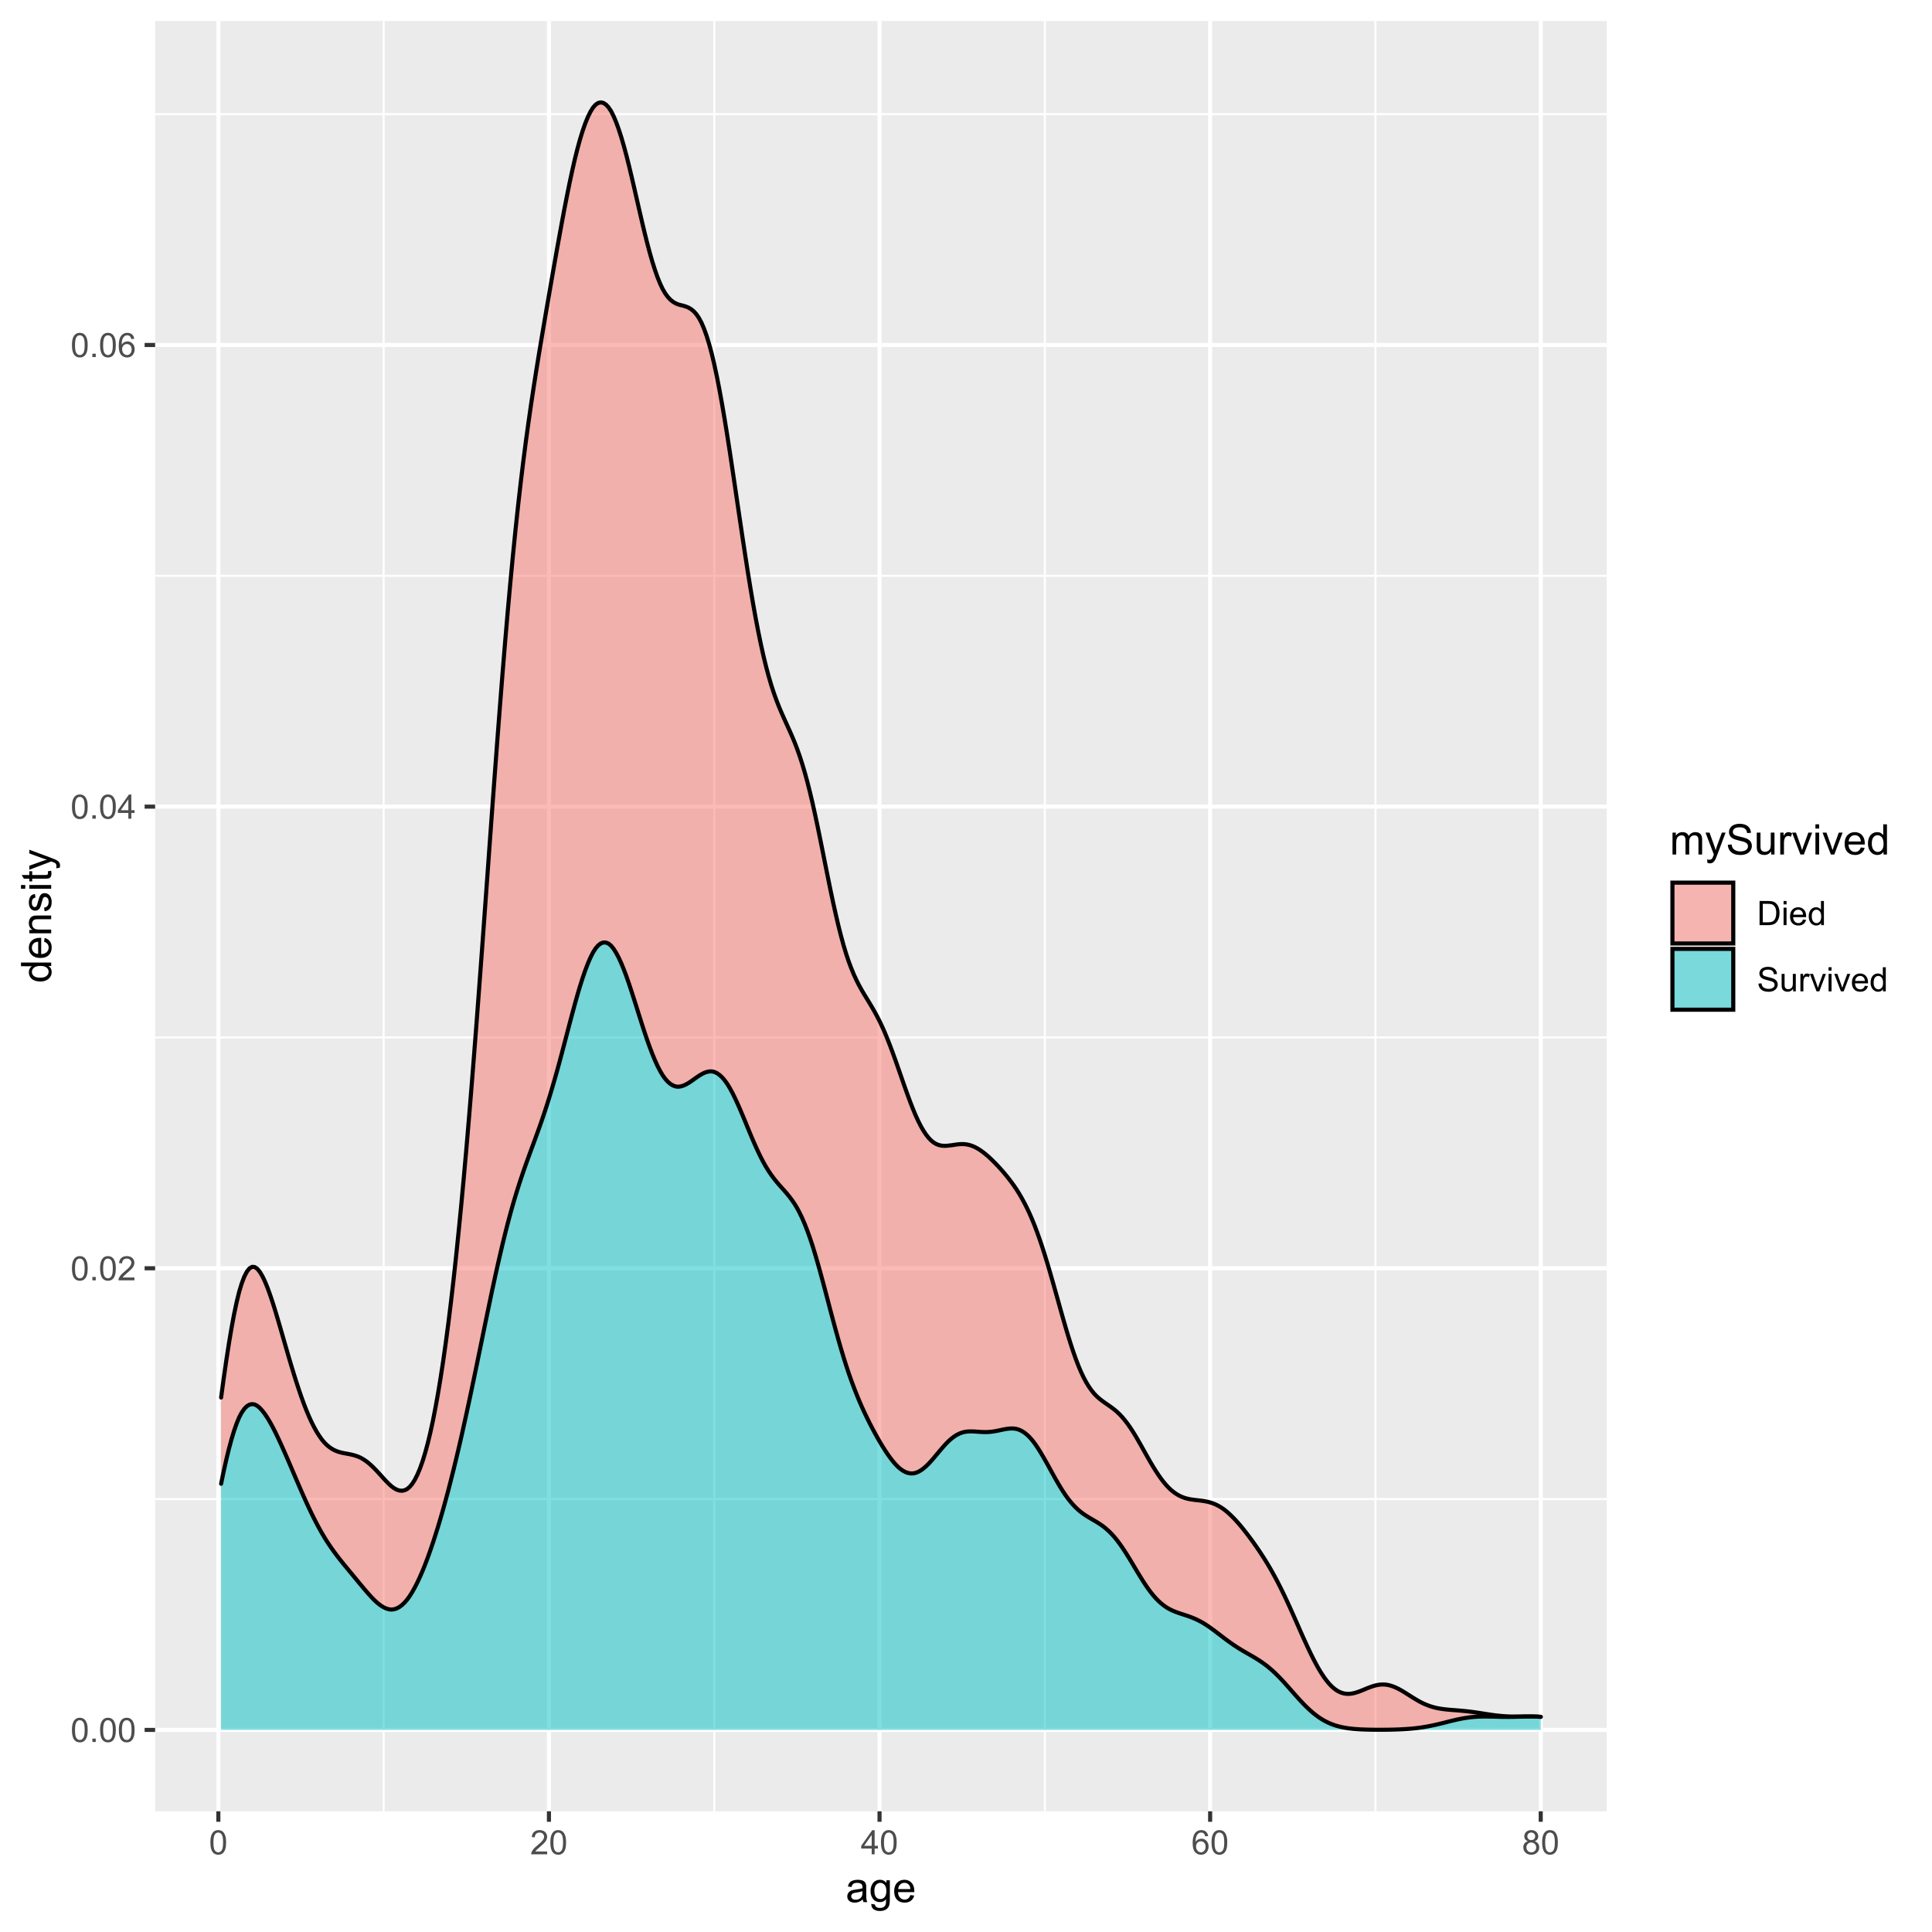 <?xml version="1.0" encoding="UTF-8"?>
<svg xmlns="http://www.w3.org/2000/svg" xmlns:xlink="http://www.w3.org/1999/xlink" width="504pt" height="504pt" viewBox="0 0 504 504" version="1.1">
<defs>
<g>
<symbol overflow="visible" id="glyph0-0">
<path style="stroke:none;" d="M 1.102 0 L 1.102 -5.5 L 5.5 -5.5 L 5.5 0 Z M 1.238 -0.137 L 5.363 -0.137 L 5.363 -5.363 L 1.238 -5.363 Z M 1.238 -0.137 "/>
</symbol>
<symbol overflow="visible" id="glyph0-1">
<path style="stroke:none;" d="M 0.367 -3.105 C 0.363 -3.848 0.438 -4.445 0.594 -4.902 C 0.742 -5.355 0.973 -5.707 1.277 -5.953 C 1.578 -6.199 1.957 -6.32 2.418 -6.324 C 2.754 -6.32 3.051 -6.254 3.309 -6.121 C 3.562 -5.984 3.773 -5.789 3.938 -5.531 C 4.102 -5.273 4.23 -4.961 4.328 -4.594 C 4.422 -4.227 4.469 -3.73 4.473 -3.105 C 4.469 -2.367 4.395 -1.77 4.242 -1.316 C 4.09 -0.859 3.863 -0.508 3.562 -0.262 C 3.258 -0.016 2.875 0.105 2.418 0.109 C 1.809 0.105 1.332 -0.109 0.988 -0.547 C 0.57 -1.066 0.363 -1.922 0.367 -3.105 Z M 1.16 -3.105 C 1.16 -2.07 1.281 -1.379 1.523 -1.039 C 1.766 -0.695 2.062 -0.527 2.418 -0.527 C 2.773 -0.527 3.074 -0.699 3.316 -1.043 C 3.559 -1.387 3.68 -2.074 3.68 -3.105 C 3.68 -4.145 3.559 -4.832 3.316 -5.172 C 3.074 -5.512 2.77 -5.684 2.41 -5.684 C 2.051 -5.684 1.77 -5.531 1.559 -5.234 C 1.293 -4.844 1.16 -4.137 1.16 -3.105 Z M 1.16 -3.105 "/>
</symbol>
<symbol overflow="visible" id="glyph0-2">
<path style="stroke:none;" d="M 0.801 0 L 0.801 -0.883 L 1.68 -0.883 L 1.68 0 Z M 0.801 0 "/>
</symbol>
<symbol overflow="visible" id="glyph0-3">
<path style="stroke:none;" d="M 4.43 -0.742 L 4.43 0 L 0.266 0 C 0.258 -0.188 0.289 -0.367 0.355 -0.539 C 0.461 -0.82 0.629 -1.098 0.863 -1.375 C 1.094 -1.648 1.434 -1.965 1.879 -2.328 C 2.562 -2.887 3.023 -3.332 3.266 -3.664 C 3.5 -3.988 3.621 -4.301 3.625 -4.594 C 3.621 -4.898 3.512 -5.156 3.297 -5.367 C 3.074 -5.578 2.789 -5.684 2.441 -5.684 C 2.066 -5.684 1.77 -5.57 1.547 -5.348 C 1.32 -5.125 1.207 -4.816 1.207 -4.422 L 0.414 -4.504 C 0.465 -5.094 0.668 -5.543 1.027 -5.855 C 1.379 -6.164 1.855 -6.32 2.457 -6.324 C 3.059 -6.32 3.539 -6.152 3.891 -5.82 C 4.242 -5.484 4.418 -5.07 4.422 -4.578 C 4.418 -4.32 4.367 -4.074 4.266 -3.832 C 4.164 -3.59 3.992 -3.332 3.754 -3.062 C 3.512 -2.793 3.113 -2.426 2.562 -1.957 C 2.094 -1.566 1.797 -1.301 1.664 -1.16 C 1.531 -1.02 1.422 -0.879 1.34 -0.742 Z M 4.43 -0.742 "/>
</symbol>
<symbol overflow="visible" id="glyph0-4">
<path style="stroke:none;" d="M 2.844 0 L 2.844 -1.508 L 0.113 -1.508 L 0.113 -2.219 L 2.988 -6.301 L 3.617 -6.301 L 3.617 -2.219 L 4.469 -2.219 L 4.469 -1.508 L 3.617 -1.508 L 3.617 0 Z M 2.844 -2.219 L 2.844 -5.059 L 0.871 -2.219 Z M 2.844 -2.219 "/>
</symbol>
<symbol overflow="visible" id="glyph0-5">
<path style="stroke:none;" d="M 4.379 -4.758 L 3.609 -4.695 C 3.539 -4.996 3.441 -5.219 3.316 -5.359 C 3.105 -5.574 2.848 -5.684 2.543 -5.688 C 2.297 -5.684 2.078 -5.617 1.895 -5.484 C 1.648 -5.305 1.457 -5.043 1.32 -4.703 C 1.176 -4.363 1.105 -3.879 1.102 -3.25 C 1.285 -3.531 1.512 -3.742 1.781 -3.879 C 2.051 -4.016 2.332 -4.082 2.629 -4.086 C 3.141 -4.082 3.578 -3.895 3.945 -3.516 C 4.305 -3.137 4.488 -2.645 4.492 -2.047 C 4.488 -1.648 4.402 -1.281 4.234 -0.941 C 4.062 -0.602 3.828 -0.34 3.531 -0.16 C 3.23 0.02 2.895 0.105 2.52 0.109 C 1.871 0.105 1.344 -0.129 0.941 -0.602 C 0.531 -1.074 0.328 -1.855 0.332 -2.949 C 0.328 -4.16 0.551 -5.047 1.004 -5.602 C 1.395 -6.082 1.926 -6.32 2.59 -6.324 C 3.086 -6.32 3.492 -6.184 3.809 -5.906 C 4.125 -5.629 4.312 -5.246 4.379 -4.758 Z M 1.219 -2.039 C 1.219 -1.773 1.273 -1.516 1.387 -1.273 C 1.5 -1.027 1.66 -0.844 1.863 -0.719 C 2.066 -0.59 2.277 -0.527 2.504 -0.527 C 2.828 -0.527 3.109 -0.656 3.348 -0.922 C 3.578 -1.184 3.695 -1.543 3.699 -2 C 3.695 -2.43 3.582 -2.773 3.352 -3.027 C 3.117 -3.273 2.824 -3.398 2.477 -3.402 C 2.121 -3.398 1.824 -3.273 1.582 -3.027 C 1.34 -2.773 1.219 -2.445 1.219 -2.039 Z M 1.219 -2.039 "/>
</symbol>
<symbol overflow="visible" id="glyph0-6">
<path style="stroke:none;" d="M 1.555 -3.418 C 1.23 -3.531 0.992 -3.699 0.84 -3.918 C 0.684 -4.133 0.609 -4.395 0.609 -4.699 C 0.609 -5.156 0.773 -5.539 1.102 -5.855 C 1.43 -6.164 1.867 -6.32 2.418 -6.324 C 2.969 -6.32 3.41 -6.16 3.746 -5.844 C 4.078 -5.523 4.246 -5.137 4.25 -4.68 C 4.246 -4.387 4.172 -4.133 4.02 -3.918 C 3.863 -3.699 3.629 -3.531 3.32 -3.418 C 3.707 -3.285 4 -3.082 4.203 -2.805 C 4.402 -2.52 4.504 -2.184 4.508 -1.801 C 4.504 -1.258 4.312 -0.805 3.934 -0.441 C 3.551 -0.074 3.051 0.105 2.434 0.109 C 1.809 0.105 1.309 -0.074 0.926 -0.441 C 0.543 -0.809 0.352 -1.27 0.355 -1.82 C 0.352 -2.23 0.457 -2.574 0.668 -2.852 C 0.875 -3.125 1.168 -3.312 1.555 -3.418 Z M 1.402 -4.727 C 1.398 -4.426 1.496 -4.184 1.688 -3.996 C 1.879 -3.805 2.129 -3.707 2.438 -3.711 C 2.734 -3.707 2.977 -3.801 3.168 -3.992 C 3.355 -4.176 3.449 -4.406 3.453 -4.684 C 3.449 -4.965 3.352 -5.203 3.16 -5.398 C 2.961 -5.586 2.719 -5.684 2.43 -5.688 C 2.129 -5.684 1.883 -5.59 1.691 -5.402 C 1.496 -5.215 1.398 -4.988 1.402 -4.727 Z M 1.152 -1.816 C 1.148 -1.598 1.199 -1.383 1.309 -1.176 C 1.41 -0.969 1.566 -0.809 1.773 -0.695 C 1.98 -0.582 2.203 -0.527 2.441 -0.527 C 2.809 -0.527 3.113 -0.645 3.355 -0.883 C 3.594 -1.121 3.715 -1.426 3.719 -1.793 C 3.715 -2.164 3.59 -2.469 3.344 -2.715 C 3.094 -2.957 2.785 -3.082 2.414 -3.082 C 2.051 -3.082 1.75 -2.961 1.512 -2.719 C 1.27 -2.477 1.148 -2.176 1.152 -1.816 Z M 1.152 -1.816 "/>
</symbol>
<symbol overflow="visible" id="glyph0-7">
<path style="stroke:none;" d="M 0.68 0 L 0.68 -6.301 L 2.848 -6.301 C 3.336 -6.297 3.707 -6.27 3.969 -6.211 C 4.328 -6.125 4.637 -5.973 4.895 -5.758 C 5.223 -5.473 5.473 -5.113 5.637 -4.68 C 5.801 -4.242 5.883 -3.742 5.887 -3.184 C 5.883 -2.699 5.828 -2.277 5.719 -1.91 C 5.605 -1.543 5.461 -1.238 5.289 -0.996 C 5.113 -0.754 4.922 -0.562 4.715 -0.422 C 4.508 -0.281 4.258 -0.176 3.965 -0.105 C 3.668 -0.035 3.332 0 2.953 0 Z M 1.512 -0.742 L 2.859 -0.742 C 3.273 -0.738 3.598 -0.777 3.832 -0.859 C 4.066 -0.934 4.254 -1.043 4.398 -1.188 C 4.594 -1.383 4.746 -1.648 4.859 -1.984 C 4.969 -2.316 5.027 -2.719 5.027 -3.195 C 5.027 -3.852 4.918 -4.359 4.703 -4.715 C 4.484 -5.066 4.223 -5.305 3.914 -5.426 C 3.688 -5.512 3.328 -5.555 2.836 -5.555 L 1.512 -5.555 Z M 1.512 -0.742 "/>
</symbol>
<symbol overflow="visible" id="glyph0-8">
<path style="stroke:none;" d="M 0.586 -5.41 L 0.586 -6.301 L 1.359 -6.301 L 1.359 -5.41 Z M 0.586 0 L 0.586 -4.562 L 1.359 -4.562 L 1.359 0 Z M 0.586 0 "/>
</symbol>
<symbol overflow="visible" id="glyph0-9">
<path style="stroke:none;" d="M 3.703 -1.469 L 4.504 -1.371 C 4.375 -0.902 4.141 -0.539 3.801 -0.285 C 3.461 -0.027 3.027 0.098 2.496 0.102 C 1.828 0.098 1.297 -0.102 0.906 -0.512 C 0.512 -0.918 0.316 -1.496 0.32 -2.242 C 0.316 -3.008 0.516 -3.605 0.914 -4.031 C 1.309 -4.453 1.82 -4.664 2.453 -4.668 C 3.059 -4.664 3.555 -4.457 3.945 -4.043 C 4.328 -3.629 4.523 -3.043 4.527 -2.289 C 4.523 -2.242 4.523 -2.176 4.523 -2.086 L 1.121 -2.086 C 1.145 -1.582 1.289 -1.195 1.547 -0.93 C 1.801 -0.66 2.117 -0.527 2.5 -0.531 C 2.781 -0.527 3.023 -0.602 3.227 -0.754 C 3.426 -0.902 3.586 -1.141 3.703 -1.469 Z M 1.164 -2.719 L 3.711 -2.719 C 3.672 -3.102 3.578 -3.387 3.422 -3.582 C 3.172 -3.879 2.852 -4.031 2.461 -4.031 C 2.105 -4.031 1.805 -3.91 1.566 -3.672 C 1.32 -3.434 1.188 -3.117 1.164 -2.719 Z M 1.164 -2.719 "/>
</symbol>
<symbol overflow="visible" id="glyph0-10">
<path style="stroke:none;" d="M 3.539 0 L 3.539 -0.574 C 3.25 -0.125 2.824 0.098 2.266 0.102 C 1.898 0.098 1.562 0 1.262 -0.199 C 0.953 -0.398 0.719 -0.676 0.551 -1.039 C 0.383 -1.395 0.297 -1.809 0.301 -2.277 C 0.297 -2.73 0.375 -3.145 0.527 -3.516 C 0.68 -3.887 0.906 -4.172 1.211 -4.371 C 1.512 -4.566 1.852 -4.664 2.23 -4.668 C 2.5 -4.664 2.746 -4.605 2.965 -4.492 C 3.18 -4.375 3.352 -4.223 3.488 -4.039 L 3.488 -6.301 L 4.258 -6.301 L 4.258 0 Z M 1.094 -2.277 C 1.09 -1.691 1.215 -1.254 1.465 -0.965 C 1.711 -0.672 2 -0.527 2.336 -0.531 C 2.672 -0.527 2.961 -0.664 3.199 -0.945 C 3.434 -1.219 3.551 -1.641 3.555 -2.211 C 3.551 -2.832 3.43 -3.293 3.191 -3.586 C 2.949 -3.879 2.652 -4.023 2.305 -4.027 C 1.957 -4.023 1.672 -3.883 1.441 -3.605 C 1.207 -3.32 1.09 -2.879 1.094 -2.277 Z M 1.094 -2.277 "/>
</symbol>
<symbol overflow="visible" id="glyph0-11">
<path style="stroke:none;" d="M 0.395 -2.023 L 1.18 -2.094 C 1.215 -1.773 1.305 -1.516 1.441 -1.316 C 1.574 -1.113 1.785 -0.949 2.074 -0.828 C 2.359 -0.699 2.68 -0.637 3.043 -0.641 C 3.355 -0.637 3.637 -0.684 3.883 -0.781 C 4.125 -0.875 4.305 -1.008 4.426 -1.172 C 4.543 -1.336 4.605 -1.516 4.605 -1.711 C 4.605 -1.906 4.547 -2.078 4.434 -2.227 C 4.316 -2.375 4.129 -2.5 3.867 -2.602 C 3.695 -2.664 3.32 -2.766 2.746 -2.906 C 2.164 -3.047 1.758 -3.176 1.531 -3.301 C 1.227 -3.453 1.004 -3.648 0.855 -3.887 C 0.707 -4.117 0.633 -4.379 0.637 -4.672 C 0.633 -4.984 0.723 -5.281 0.906 -5.562 C 1.082 -5.836 1.344 -6.047 1.695 -6.191 C 2.039 -6.332 2.426 -6.402 2.852 -6.406 C 3.316 -6.402 3.73 -6.328 4.09 -6.18 C 4.445 -6.027 4.719 -5.805 4.91 -5.516 C 5.102 -5.219 5.203 -4.891 5.219 -4.523 L 4.422 -4.465 C 4.375 -4.863 4.23 -5.164 3.984 -5.367 C 3.734 -5.57 3.367 -5.672 2.887 -5.672 C 2.383 -5.672 2.016 -5.578 1.785 -5.395 C 1.555 -5.207 1.441 -4.984 1.441 -4.727 C 1.441 -4.496 1.52 -4.309 1.684 -4.168 C 1.84 -4.02 2.262 -3.871 2.941 -3.719 C 3.617 -3.562 4.082 -3.43 4.336 -3.316 C 4.703 -3.145 4.973 -2.93 5.148 -2.672 C 5.32 -2.414 5.406 -2.113 5.41 -1.777 C 5.406 -1.441 5.312 -1.129 5.121 -0.832 C 4.93 -0.535 4.652 -0.301 4.293 -0.137 C 3.93 0.027 3.527 0.105 3.082 0.109 C 2.512 0.105 2.031 0.023 1.648 -0.141 C 1.258 -0.305 0.957 -0.555 0.742 -0.891 C 0.52 -1.223 0.402 -1.598 0.395 -2.023 Z M 0.395 -2.023 "/>
</symbol>
<symbol overflow="visible" id="glyph0-12">
<path style="stroke:none;" d="M 3.57 0 L 3.57 -0.672 C 3.211 -0.156 2.73 0.098 2.121 0.102 C 1.852 0.098 1.598 0.051 1.367 -0.051 C 1.133 -0.152 0.961 -0.281 0.848 -0.441 C 0.734 -0.594 0.656 -0.785 0.609 -1.016 C 0.578 -1.164 0.562 -1.406 0.562 -1.734 L 0.562 -4.562 L 1.336 -4.562 L 1.336 -2.031 C 1.336 -1.625 1.352 -1.352 1.383 -1.215 C 1.43 -1.008 1.531 -0.848 1.691 -0.734 C 1.848 -0.617 2.043 -0.562 2.277 -0.562 C 2.508 -0.562 2.727 -0.621 2.93 -0.738 C 3.133 -0.855 3.273 -1.016 3.359 -1.227 C 3.441 -1.43 3.484 -1.727 3.488 -2.117 L 3.488 -4.562 L 4.262 -4.562 L 4.262 0 Z M 3.57 0 "/>
</symbol>
<symbol overflow="visible" id="glyph0-13">
<path style="stroke:none;" d="M 0.57 0 L 0.57 -4.562 L 1.266 -4.562 L 1.266 -3.871 C 1.445 -4.191 1.609 -4.406 1.758 -4.512 C 1.906 -4.613 2.07 -4.664 2.258 -4.668 C 2.516 -4.664 2.781 -4.582 3.051 -4.418 L 2.785 -3.699 C 2.59 -3.809 2.402 -3.867 2.219 -3.867 C 2.047 -3.867 1.895 -3.816 1.762 -3.715 C 1.625 -3.613 1.527 -3.473 1.473 -3.293 C 1.383 -3.016 1.34 -2.715 1.344 -2.391 L 1.344 0 Z M 0.57 0 "/>
</symbol>
<symbol overflow="visible" id="glyph0-14">
<path style="stroke:none;" d="M 1.848 0 L 0.113 -4.562 L 0.93 -4.562 L 1.906 -1.832 C 2.008 -1.531 2.105 -1.223 2.199 -0.91 C 2.266 -1.148 2.363 -1.438 2.488 -1.777 L 3.504 -4.562 L 4.297 -4.562 L 2.57 0 Z M 1.848 0 "/>
</symbol>
<symbol overflow="visible" id="glyph1-0">
<path style="stroke:none;" d="M 1.375 0 L 1.375 -6.875 L 6.875 -6.875 L 6.875 0 Z M 1.547 -0.172 L 6.703 -0.172 L 6.703 -6.703 L 1.547 -6.703 Z M 1.547 -0.172 "/>
</symbol>
<symbol overflow="visible" id="glyph1-1">
<path style="stroke:none;" d="M 4.445 -0.703 C 4.086 -0.398 3.742 -0.184 3.414 -0.059 C 3.082 0.066 2.727 0.129 2.348 0.129 C 1.719 0.129 1.238 -0.023 0.902 -0.328 C 0.566 -0.633 0.398 -1.023 0.398 -1.504 C 0.398 -1.781 0.461 -2.035 0.586 -2.27 C 0.711 -2.496 0.875 -2.684 1.086 -2.824 C 1.289 -2.965 1.523 -3.07 1.781 -3.141 C 1.969 -3.191 2.254 -3.238 2.641 -3.289 C 3.418 -3.375 3.992 -3.488 4.367 -3.621 C 4.367 -3.754 4.371 -3.836 4.371 -3.871 C 4.371 -4.266 4.277 -4.543 4.098 -4.703 C 3.848 -4.918 3.48 -5.027 2.996 -5.031 C 2.539 -5.027 2.203 -4.949 1.988 -4.793 C 1.77 -4.633 1.609 -4.352 1.508 -3.949 L 0.562 -4.078 C 0.648 -4.48 0.789 -4.805 0.988 -5.055 C 1.184 -5.301 1.469 -5.492 1.844 -5.629 C 2.215 -5.762 2.645 -5.828 3.137 -5.832 C 3.621 -5.828 4.02 -5.773 4.324 -5.66 C 4.629 -5.543 4.852 -5.398 4.996 -5.227 C 5.137 -5.055 5.238 -4.836 5.297 -4.57 C 5.328 -4.406 5.344 -4.109 5.344 -3.68 L 5.344 -2.391 C 5.344 -1.492 5.363 -0.922 5.406 -0.684 C 5.445 -0.445 5.527 -0.219 5.648 0 L 4.641 0 C 4.539 -0.199 4.473 -0.434 4.445 -0.703 Z M 4.367 -2.863 C 4.012 -2.719 3.488 -2.598 2.789 -2.496 C 2.391 -2.438 2.105 -2.371 1.941 -2.301 C 1.773 -2.227 1.648 -2.121 1.562 -1.988 C 1.473 -1.848 1.43 -1.695 1.43 -1.531 C 1.43 -1.27 1.527 -1.055 1.723 -0.887 C 1.918 -0.711 2.203 -0.625 2.578 -0.629 C 2.949 -0.625 3.277 -0.707 3.57 -0.871 C 3.859 -1.031 4.074 -1.254 4.211 -1.543 C 4.312 -1.754 4.363 -2.078 4.367 -2.508 Z M 4.367 -2.863 "/>
</symbol>
<symbol overflow="visible" id="glyph1-2">
<path style="stroke:none;" d="M 0.547 0.473 L 1.488 0.613 C 1.527 0.898 1.637 1.109 1.816 1.246 C 2.055 1.422 2.379 1.512 2.797 1.516 C 3.242 1.512 3.59 1.422 3.832 1.246 C 4.074 1.062 4.238 0.812 4.328 0.492 C 4.379 0.297 4.402 -0.113 4.398 -0.746 C 3.973 -0.246 3.445 0 2.82 0 C 2.031 0 1.426 -0.281 1 -0.848 C 0.566 -1.41 0.352 -2.09 0.355 -2.883 C 0.352 -3.426 0.449 -3.926 0.648 -4.391 C 0.844 -4.848 1.129 -5.203 1.504 -5.457 C 1.875 -5.703 2.316 -5.828 2.824 -5.832 C 3.496 -5.828 4.051 -5.559 4.492 -5.016 L 4.492 -5.703 L 5.383 -5.703 L 5.383 -0.773 C 5.379 0.113 5.289 0.742 5.109 1.113 C 4.93 1.484 4.641 1.777 4.25 1.992 C 3.855 2.207 3.375 2.312 2.805 2.316 C 2.121 2.312 1.57 2.16 1.152 1.855 C 0.734 1.547 0.531 1.086 0.547 0.473 Z M 1.348 -2.953 C 1.348 -2.203 1.496 -1.656 1.793 -1.316 C 2.09 -0.969 2.461 -0.797 2.91 -0.801 C 3.352 -0.797 3.723 -0.969 4.027 -1.312 C 4.324 -1.656 4.477 -2.191 4.48 -2.922 C 4.477 -3.617 4.32 -4.145 4.016 -4.5 C 3.703 -4.852 3.332 -5.027 2.895 -5.031 C 2.465 -5.027 2.098 -4.852 1.797 -4.508 C 1.496 -4.156 1.348 -3.641 1.348 -2.953 Z M 1.348 -2.953 "/>
</symbol>
<symbol overflow="visible" id="glyph1-3">
<path style="stroke:none;" d="M 4.629 -1.836 L 5.629 -1.715 C 5.469 -1.125 5.176 -0.672 4.75 -0.352 C 4.324 -0.031 3.781 0.129 3.121 0.129 C 2.281 0.129 1.617 -0.125 1.133 -0.641 C 0.641 -1.152 0.398 -1.875 0.402 -2.805 C 0.398 -3.762 0.645 -4.504 1.145 -5.035 C 1.637 -5.562 2.277 -5.828 3.066 -5.832 C 3.824 -5.828 4.449 -5.57 4.934 -5.051 C 5.418 -4.531 5.66 -3.801 5.66 -2.863 C 5.66 -2.805 5.656 -2.719 5.656 -2.605 L 1.402 -2.605 C 1.434 -1.977 1.613 -1.496 1.934 -1.164 C 2.25 -0.828 2.645 -0.66 3.125 -0.664 C 3.477 -0.66 3.781 -0.754 4.031 -0.945 C 4.281 -1.129 4.48 -1.426 4.629 -1.836 Z M 1.457 -3.398 L 4.641 -3.398 C 4.598 -3.879 4.473 -4.238 4.273 -4.48 C 3.961 -4.852 3.562 -5.039 3.078 -5.039 C 2.629 -5.039 2.258 -4.891 1.957 -4.594 C 1.652 -4.297 1.484 -3.898 1.457 -3.398 Z M 1.457 -3.398 "/>
</symbol>
<symbol overflow="visible" id="glyph1-4">
<path style="stroke:none;" d="M 0.727 0 L 0.727 -5.703 L 1.59 -5.703 L 1.59 -4.902 C 1.766 -5.18 2.004 -5.406 2.305 -5.578 C 2.598 -5.746 2.938 -5.828 3.32 -5.832 C 3.738 -5.828 4.086 -5.742 4.359 -5.566 C 4.629 -5.391 4.816 -5.145 4.93 -4.836 C 5.379 -5.496 5.969 -5.828 6.691 -5.832 C 7.254 -5.828 7.688 -5.672 7.996 -5.363 C 8.297 -5.047 8.449 -4.566 8.453 -3.914 L 8.453 0 L 7.492 0 L 7.492 -3.594 C 7.488 -3.977 7.457 -4.254 7.398 -4.426 C 7.332 -4.594 7.219 -4.734 7.059 -4.84 C 6.891 -4.941 6.695 -4.992 6.477 -4.996 C 6.07 -4.992 5.738 -4.859 5.477 -4.594 C 5.211 -4.328 5.078 -3.898 5.082 -3.312 L 5.082 0 L 4.113 0 L 4.113 -3.707 C 4.113 -4.133 4.031 -4.453 3.875 -4.672 C 3.715 -4.883 3.461 -4.992 3.105 -4.996 C 2.832 -4.992 2.578 -4.922 2.348 -4.781 C 2.117 -4.637 1.949 -4.426 1.848 -4.152 C 1.738 -3.875 1.688 -3.477 1.691 -2.961 L 1.691 0 Z M 0.727 0 "/>
</symbol>
<symbol overflow="visible" id="glyph1-5">
<path style="stroke:none;" d="M 0.684 2.195 L 0.574 1.289 C 0.785 1.344 0.969 1.371 1.129 1.375 C 1.34 1.371 1.512 1.336 1.641 1.266 C 1.77 1.195 1.875 1.094 1.961 0.969 C 2.02 0.867 2.117 0.629 2.258 0.246 C 2.27 0.191 2.301 0.113 2.344 0.012 L 0.176 -5.703 L 1.219 -5.703 L 2.406 -2.402 C 2.559 -1.98 2.695 -1.539 2.82 -1.078 C 2.926 -1.523 3.059 -1.957 3.219 -2.379 L 4.438 -5.703 L 5.402 -5.703 L 3.234 0.098 C 3 0.719 2.816 1.148 2.691 1.391 C 2.516 1.703 2.32 1.938 2.098 2.09 C 1.875 2.238 1.609 2.312 1.305 2.316 C 1.117 2.312 0.91 2.273 0.684 2.195 Z M 0.684 2.195 "/>
</symbol>
<symbol overflow="visible" id="glyph1-6">
<path style="stroke:none;" d="M 0.492 -2.531 L 1.477 -2.617 C 1.523 -2.219 1.629 -1.895 1.801 -1.645 C 1.969 -1.391 2.234 -1.188 2.594 -1.031 C 2.949 -0.875 3.352 -0.797 3.805 -0.801 C 4.195 -0.797 4.547 -0.855 4.855 -0.977 C 5.156 -1.094 5.383 -1.258 5.535 -1.465 C 5.68 -1.668 5.754 -1.891 5.758 -2.137 C 5.754 -2.383 5.684 -2.598 5.543 -2.785 C 5.398 -2.965 5.16 -3.121 4.836 -3.25 C 4.617 -3.332 4.148 -3.461 3.43 -3.633 C 2.703 -3.805 2.199 -3.969 1.914 -4.125 C 1.535 -4.32 1.254 -4.562 1.07 -4.859 C 0.887 -5.148 0.797 -5.477 0.797 -5.84 C 0.797 -6.234 0.906 -6.605 1.133 -6.953 C 1.355 -7.297 1.688 -7.559 2.121 -7.738 C 2.555 -7.914 3.035 -8.004 3.566 -8.008 C 4.148 -8.004 4.664 -7.91 5.109 -7.727 C 5.555 -7.535 5.898 -7.258 6.141 -6.895 C 6.379 -6.527 6.508 -6.113 6.527 -5.656 L 5.527 -5.582 C 5.469 -6.078 5.289 -6.453 4.98 -6.707 C 4.668 -6.961 4.211 -7.09 3.609 -7.09 C 2.977 -7.09 2.516 -6.973 2.23 -6.742 C 1.941 -6.512 1.797 -6.234 1.801 -5.906 C 1.797 -5.625 1.898 -5.391 2.105 -5.211 C 2.301 -5.023 2.824 -4.836 3.676 -4.648 C 4.52 -4.453 5.102 -4.289 5.418 -4.148 C 5.875 -3.934 6.215 -3.664 6.434 -3.344 C 6.652 -3.02 6.762 -2.645 6.762 -2.223 C 6.762 -1.801 6.641 -1.406 6.402 -1.039 C 6.16 -0.664 5.816 -0.379 5.367 -0.176 C 4.918 0.027 4.41 0.129 3.852 0.133 C 3.133 0.129 2.535 0.027 2.059 -0.176 C 1.574 -0.383 1.199 -0.695 0.926 -1.113 C 0.652 -1.531 0.508 -2.004 0.492 -2.531 Z M 0.492 -2.531 "/>
</symbol>
<symbol overflow="visible" id="glyph1-7">
<path style="stroke:none;" d="M 4.465 0 L 4.465 -0.836 C 4.02 -0.191 3.414 0.129 2.652 0.129 C 2.312 0.129 2 0.066 1.711 -0.062 C 1.418 -0.191 1.199 -0.355 1.059 -0.551 C 0.914 -0.746 0.816 -0.984 0.762 -1.266 C 0.723 -1.453 0.703 -1.754 0.703 -2.172 L 0.703 -5.703 L 1.672 -5.703 L 1.672 -2.539 C 1.668 -2.031 1.688 -1.691 1.73 -1.52 C 1.785 -1.262 1.914 -1.062 2.113 -0.922 C 2.309 -0.773 2.555 -0.703 2.848 -0.703 C 3.137 -0.703 3.406 -0.777 3.66 -0.926 C 3.914 -1.074 4.094 -1.273 4.199 -1.531 C 4.305 -1.785 4.359 -2.16 4.359 -2.648 L 4.359 -5.703 L 5.328 -5.703 L 5.328 0 Z M 4.465 0 "/>
</symbol>
<symbol overflow="visible" id="glyph1-8">
<path style="stroke:none;" d="M 0.715 0 L 0.715 -5.703 L 1.586 -5.703 L 1.586 -4.84 C 1.805 -5.242 2.008 -5.508 2.199 -5.637 C 2.383 -5.766 2.59 -5.828 2.82 -5.832 C 3.141 -5.828 3.473 -5.727 3.812 -5.523 L 3.48 -4.625 C 3.242 -4.762 3.004 -4.832 2.773 -4.836 C 2.555 -4.832 2.363 -4.77 2.199 -4.645 C 2.027 -4.516 1.91 -4.34 1.844 -4.113 C 1.73 -3.77 1.676 -3.391 1.68 -2.984 L 1.68 0 Z M 0.715 0 "/>
</symbol>
<symbol overflow="visible" id="glyph1-9">
<path style="stroke:none;" d="M 2.309 0 L 0.141 -5.703 L 1.16 -5.703 L 2.383 -2.289 C 2.512 -1.918 2.633 -1.535 2.75 -1.141 C 2.832 -1.438 2.953 -1.797 3.109 -2.223 L 4.379 -5.703 L 5.371 -5.703 L 3.211 0 Z M 2.309 0 "/>
</symbol>
<symbol overflow="visible" id="glyph1-10">
<path style="stroke:none;" d="M 0.73 -6.762 L 0.73 -7.875 L 1.695 -7.875 L 1.695 -6.762 Z M 0.73 0 L 0.73 -5.703 L 1.695 -5.703 L 1.695 0 Z M 0.73 0 "/>
</symbol>
<symbol overflow="visible" id="glyph1-11">
<path style="stroke:none;" d="M 4.426 0 L 4.426 -0.719 C 4.059 -0.152 3.527 0.129 2.832 0.129 C 2.371 0.129 1.953 0.004 1.574 -0.246 C 1.191 -0.496 0.895 -0.844 0.688 -1.297 C 0.477 -1.742 0.375 -2.262 0.375 -2.848 C 0.375 -3.414 0.469 -3.93 0.66 -4.395 C 0.848 -4.859 1.133 -5.215 1.516 -5.461 C 1.895 -5.707 2.32 -5.828 2.789 -5.832 C 3.133 -5.828 3.438 -5.758 3.707 -5.613 C 3.973 -5.469 4.191 -5.277 4.359 -5.047 L 4.359 -7.875 L 5.324 -7.875 L 5.324 0 Z M 1.371 -2.848 C 1.371 -2.113 1.523 -1.566 1.832 -1.207 C 2.137 -0.844 2.5 -0.66 2.922 -0.664 C 3.34 -0.66 3.699 -0.836 3.996 -1.184 C 4.293 -1.527 4.441 -2.055 4.441 -2.766 C 4.441 -3.547 4.289 -4.117 3.988 -4.484 C 3.688 -4.844 3.316 -5.027 2.879 -5.031 C 2.445 -5.027 2.086 -4.852 1.801 -4.504 C 1.512 -4.152 1.371 -3.602 1.371 -2.848 Z M 1.371 -2.848 "/>
</symbol>
<symbol overflow="visible" id="glyph2-0">
<path style="stroke:none;" d="M 0 -1.375 L -6.875 -1.375 L -6.875 -6.875 L 0 -6.875 Z M -0.172 -1.547 L -0.172 -6.703 L -6.703 -6.703 L -6.703 -1.547 Z M -0.172 -1.547 "/>
</symbol>
<symbol overflow="visible" id="glyph2-1">
<path style="stroke:none;" d="M 0 -4.426 L -0.719 -4.426 C -0.152 -4.059 0.129 -3.527 0.129 -2.832 C 0.129 -2.371 0.004 -1.953 -0.246 -1.574 C -0.496 -1.191 -0.844 -0.895 -1.297 -0.688 C -1.742 -0.477 -2.262 -0.375 -2.848 -0.375 C -3.414 -0.375 -3.93 -0.469 -4.395 -0.66 C -4.859 -0.848 -5.215 -1.133 -5.461 -1.516 C -5.707 -1.895 -5.828 -2.32 -5.832 -2.789 C -5.828 -3.133 -5.758 -3.438 -5.613 -3.707 C -5.469 -3.973 -5.277 -4.191 -5.047 -4.359 L -7.875 -4.363 L -7.875 -5.324 L 0 -5.324 Z M -2.848 -1.371 C -2.113 -1.371 -1.566 -1.523 -1.207 -1.832 C -0.844 -2.137 -0.66 -2.5 -0.664 -2.922 C -0.66 -3.34 -0.836 -3.699 -1.184 -3.996 C -1.527 -4.293 -2.055 -4.441 -2.766 -4.441 C -3.547 -4.441 -4.117 -4.289 -4.484 -3.988 C -4.844 -3.688 -5.027 -3.316 -5.031 -2.879 C -5.027 -2.445 -4.852 -2.086 -4.504 -1.801 C -4.152 -1.512 -3.602 -1.371 -2.848 -1.371 Z M -2.848 -1.371 "/>
</symbol>
<symbol overflow="visible" id="glyph2-2">
<path style="stroke:none;" d="M -1.836 -4.629 L -1.715 -5.629 C -1.125 -5.469 -0.672 -5.176 -0.352 -4.75 C -0.031 -4.324 0.129 -3.781 0.129 -3.121 C 0.129 -2.281 -0.125 -1.617 -0.641 -1.133 C -1.152 -0.641 -1.875 -0.398 -2.805 -0.402 C -3.762 -0.398 -4.504 -0.645 -5.035 -1.145 C -5.562 -1.637 -5.828 -2.277 -5.832 -3.066 C -5.828 -3.824 -5.57 -4.449 -5.051 -4.934 C -4.531 -5.418 -3.801 -5.66 -2.863 -5.66 C -2.805 -5.66 -2.719 -5.656 -2.605 -5.656 L -2.605 -1.402 C -1.977 -1.434 -1.496 -1.613 -1.164 -1.934 C -0.828 -2.25 -0.66 -2.645 -0.664 -3.125 C -0.66 -3.477 -0.754 -3.781 -0.941 -4.031 C -1.125 -4.281 -1.422 -4.48 -1.836 -4.629 Z M -3.398 -1.457 L -3.398 -4.641 C -3.879 -4.598 -4.238 -4.473 -4.48 -4.273 C -4.852 -3.961 -5.039 -3.562 -5.039 -3.078 C -5.039 -2.629 -4.891 -2.258 -4.594 -1.957 C -4.297 -1.652 -3.898 -1.484 -3.398 -1.457 Z M -3.398 -1.457 "/>
</symbol>
<symbol overflow="visible" id="glyph2-3">
<path style="stroke:none;" d="M 0 -0.727 L -5.703 -0.727 L -5.703 -1.594 L -4.895 -1.594 C -5.516 -2.012 -5.828 -2.617 -5.832 -3.41 C -5.828 -3.754 -5.766 -4.066 -5.645 -4.355 C -5.52 -4.641 -5.359 -4.859 -5.16 -5.004 C -4.957 -5.145 -4.719 -5.242 -4.445 -5.305 C -4.266 -5.336 -3.953 -5.355 -3.508 -5.359 L 0 -5.359 L 0 -4.395 L -3.469 -4.395 C -3.863 -4.395 -4.156 -4.355 -4.352 -4.281 C -4.543 -4.203 -4.699 -4.07 -4.82 -3.879 C -4.934 -3.688 -4.992 -3.461 -4.996 -3.207 C -4.992 -2.793 -4.859 -2.438 -4.602 -2.141 C -4.336 -1.836 -3.844 -1.688 -3.117 -1.691 L 0 -1.691 Z M 0 -0.727 "/>
</symbol>
<symbol overflow="visible" id="glyph2-4">
<path style="stroke:none;" d="M -1.703 -0.34 L -1.852 -1.293 C -1.469 -1.344 -1.172 -1.492 -0.969 -1.742 C -0.762 -1.984 -0.66 -2.328 -0.664 -2.773 C -0.66 -3.211 -0.75 -3.539 -0.934 -3.758 C -1.113 -3.969 -1.328 -4.078 -1.574 -4.082 C -1.789 -4.078 -1.961 -3.984 -2.09 -3.797 C -2.172 -3.664 -2.281 -3.332 -2.418 -2.809 C -2.594 -2.098 -2.75 -1.609 -2.883 -1.336 C -3.012 -1.062 -3.191 -0.852 -3.422 -0.711 C -3.652 -0.566 -3.906 -0.496 -4.188 -0.5 C -4.441 -0.496 -4.676 -0.555 -4.895 -0.672 C -5.105 -0.785 -5.289 -0.945 -5.438 -1.148 C -5.547 -1.297 -5.637 -1.5 -5.715 -1.762 C -5.789 -2.02 -5.828 -2.301 -5.832 -2.602 C -5.828 -3.047 -5.766 -3.438 -5.637 -3.777 C -5.508 -4.113 -5.332 -4.363 -5.113 -4.527 C -4.891 -4.688 -4.598 -4.797 -4.234 -4.859 L -4.102 -3.914 C -4.395 -3.871 -4.621 -3.746 -4.789 -3.543 C -4.953 -3.336 -5.039 -3.043 -5.039 -2.668 C -5.039 -2.223 -4.965 -1.906 -4.816 -1.719 C -4.668 -1.523 -4.496 -1.43 -4.301 -1.434 C -4.176 -1.43 -4.062 -1.469 -3.965 -1.551 C -3.859 -1.629 -3.773 -1.754 -3.707 -1.922 C -3.668 -2.016 -3.586 -2.301 -3.461 -2.777 C -3.273 -3.461 -3.121 -3.938 -3.008 -4.207 C -2.891 -4.477 -2.723 -4.688 -2.5 -4.844 C -2.277 -4.996 -2.004 -5.074 -1.676 -5.074 C -1.352 -5.074 -1.047 -4.98 -0.766 -4.793 C -0.48 -4.605 -0.262 -4.332 -0.105 -3.98 C 0.051 -3.621 0.129 -3.223 0.129 -2.777 C 0.129 -2.035 -0.023 -1.469 -0.332 -1.082 C -0.641 -0.691 -1.098 -0.445 -1.703 -0.34 Z M -1.703 -0.34 "/>
</symbol>
<symbol overflow="visible" id="glyph2-5">
<path style="stroke:none;" d="M -6.762 -0.73 L -7.875 -0.73 L -7.875 -1.699 L -6.762 -1.699 Z M 0 -0.73 L -5.703 -0.73 L -5.703 -1.699 L 0 -1.695 Z M 0 -0.73 "/>
</symbol>
<symbol overflow="visible" id="glyph2-6">
<path style="stroke:none;" d="M -0.863 -2.836 L -0.012 -2.977 C 0.043 -2.703 0.07 -2.457 0.074 -2.246 C 0.07 -1.891 0.02 -1.621 -0.09 -1.43 C -0.199 -1.234 -0.348 -1.098 -0.527 -1.02 C -0.707 -0.941 -1.086 -0.902 -1.672 -0.902 L -4.953 -0.902 L -4.953 -0.195 L -5.703 -0.195 L -5.703 -0.902 L -7.117 -0.902 L -7.695 -1.863 L -5.703 -1.863 L -5.703 -2.836 L -4.953 -2.836 L -4.953 -1.863 L -1.617 -1.863 C -1.34 -1.863 -1.16 -1.879 -1.082 -1.914 C -1 -1.945 -0.938 -2 -0.895 -2.078 C -0.848 -2.152 -0.824 -2.262 -0.828 -2.41 C -0.824 -2.516 -0.836 -2.66 -0.863 -2.836 Z M -0.863 -2.836 "/>
</symbol>
<symbol overflow="visible" id="glyph2-7">
<path style="stroke:none;" d="M 2.195 -0.684 L 1.289 -0.574 C 1.344 -0.785 1.371 -0.969 1.375 -1.129 C 1.371 -1.34 1.336 -1.512 1.266 -1.641 C 1.195 -1.77 1.094 -1.875 0.969 -1.961 C 0.867 -2.02 0.629 -2.117 0.246 -2.258 C 0.191 -2.27 0.113 -2.301 0.012 -2.344 L -5.703 -0.176 L -5.703 -1.219 L -2.402 -2.406 C -1.98 -2.559 -1.539 -2.695 -1.078 -2.82 C -1.523 -2.926 -1.957 -3.059 -2.379 -3.219 L -5.703 -4.438 L -5.703 -5.402 L 0.098 -3.234 C 0.719 -3 1.148 -2.816 1.391 -2.691 C 1.707 -2.516 1.941 -2.32 2.094 -2.098 C 2.238 -1.875 2.312 -1.609 2.316 -1.305 C 2.312 -1.117 2.273 -0.91 2.195 -0.684 Z M 2.195 -0.684 "/>
</symbol>
</g>
<clipPath id="clip1">
  <path d="M 40.469 5.48 L 419.145 5.48 L 419.145 472.512 L 40.469 472.512 Z M 40.469 5.48 "/>
</clipPath>
<clipPath id="clip2">
  <path d="M 40.469 390 L 419.145 390 L 419.145 392 L 40.469 392 Z M 40.469 390 "/>
</clipPath>
<clipPath id="clip3">
  <path d="M 40.469 270 L 419.145 270 L 419.145 271 L 40.469 271 Z M 40.469 270 "/>
</clipPath>
<clipPath id="clip4">
  <path d="M 40.469 149 L 419.145 149 L 419.145 151 L 40.469 151 Z M 40.469 149 "/>
</clipPath>
<clipPath id="clip5">
  <path d="M 40.469 29 L 419.145 29 L 419.145 31 L 40.469 31 Z M 40.469 29 "/>
</clipPath>
<clipPath id="clip6">
  <path d="M 99 5.48 L 101 5.48 L 101 472.512 L 99 472.512 Z M 99 5.48 "/>
</clipPath>
<clipPath id="clip7">
  <path d="M 186 5.48 L 187 5.48 L 187 472.512 L 186 472.512 Z M 186 5.48 "/>
</clipPath>
<clipPath id="clip8">
  <path d="M 272 5.48 L 273 5.48 L 273 472.512 L 272 472.512 Z M 272 5.48 "/>
</clipPath>
<clipPath id="clip9">
  <path d="M 358 5.48 L 360 5.48 L 360 472.512 L 358 472.512 Z M 358 5.48 "/>
</clipPath>
<clipPath id="clip10">
  <path d="M 40.469 450 L 419.145 450 L 419.145 452 L 40.469 452 Z M 40.469 450 "/>
</clipPath>
<clipPath id="clip11">
  <path d="M 40.469 330 L 419.145 330 L 419.145 332 L 40.469 332 Z M 40.469 330 "/>
</clipPath>
<clipPath id="clip12">
  <path d="M 40.469 209 L 419.145 209 L 419.145 211 L 40.469 211 Z M 40.469 209 "/>
</clipPath>
<clipPath id="clip13">
  <path d="M 40.469 89 L 419.145 89 L 419.145 91 L 40.469 91 Z M 40.469 89 "/>
</clipPath>
<clipPath id="clip14">
  <path d="M 56 5.48 L 58 5.48 L 58 472.512 L 56 472.512 Z M 56 5.48 "/>
</clipPath>
<clipPath id="clip15">
  <path d="M 142 5.48 L 144 5.48 L 144 472.512 L 142 472.512 Z M 142 5.48 "/>
</clipPath>
<clipPath id="clip16">
  <path d="M 228 5.48 L 230 5.48 L 230 472.512 L 228 472.512 Z M 228 5.48 "/>
</clipPath>
<clipPath id="clip17">
  <path d="M 315 5.48 L 317 5.48 L 317 472.512 L 315 472.512 Z M 315 5.48 "/>
</clipPath>
<clipPath id="clip18">
  <path d="M 401 5.48 L 403 5.48 L 403 472.512 L 401 472.512 Z M 401 5.48 "/>
</clipPath>
</defs>
<g id="surface999">
<rect x="0" y="0" width="504" height="504" style="fill:rgb(100%,100%,100%);fill-opacity:1;stroke:none;"/>
<rect x="0" y="0" width="504" height="504" style="fill:rgb(100%,100%,100%);fill-opacity:1;stroke:none;"/>
<path style="fill:none;stroke-width:1.067;stroke-linecap:round;stroke-linejoin:round;stroke:rgb(100%,100%,100%);stroke-opacity:1;stroke-miterlimit:10;" d="M 0 504 L 504 504 L 504 0 L 0 0 Z M 0 504 "/>
<g clip-path="url(#clip1)" clip-rule="nonzero">
<path style=" stroke:none;fill-rule:nonzero;fill:rgb(92.157%,92.157%,92.157%);fill-opacity:1;" d="M 40.469 472.508 L 419.145 472.508 L 419.145 5.477 L 40.469 5.477 Z M 40.469 472.508 "/>
</g>
<g clip-path="url(#clip2)" clip-rule="nonzero">
<path style="fill:none;stroke-width:0.533;stroke-linecap:butt;stroke-linejoin:round;stroke:rgb(100%,100%,100%);stroke-opacity:1;stroke-miterlimit:10;" d="M 40.469 391.066 L 419.145 391.066 "/>
</g>
<g clip-path="url(#clip3)" clip-rule="nonzero">
<path style="fill:none;stroke-width:0.533;stroke-linecap:butt;stroke-linejoin:round;stroke:rgb(100%,100%,100%);stroke-opacity:1;stroke-miterlimit:10;" d="M 40.469 270.641 L 419.145 270.641 "/>
</g>
<g clip-path="url(#clip4)" clip-rule="nonzero">
<path style="fill:none;stroke-width:0.533;stroke-linecap:butt;stroke-linejoin:round;stroke:rgb(100%,100%,100%);stroke-opacity:1;stroke-miterlimit:10;" d="M 40.469 150.211 L 419.145 150.211 "/>
</g>
<g clip-path="url(#clip5)" clip-rule="nonzero">
<path style="fill:none;stroke-width:0.533;stroke-linecap:butt;stroke-linejoin:round;stroke:rgb(100%,100%,100%);stroke-opacity:1;stroke-miterlimit:10;" d="M 40.469 29.785 L 419.145 29.785 "/>
</g>
<g clip-path="url(#clip6)" clip-rule="nonzero">
<path style="fill:none;stroke-width:0.533;stroke-linecap:butt;stroke-linejoin:round;stroke:rgb(100%,100%,100%);stroke-opacity:1;stroke-miterlimit:10;" d="M 100.082 472.508 L 100.082 5.48 "/>
</g>
<g clip-path="url(#clip7)" clip-rule="nonzero">
<path style="fill:none;stroke-width:0.533;stroke-linecap:butt;stroke-linejoin:round;stroke:rgb(100%,100%,100%);stroke-opacity:1;stroke-miterlimit:10;" d="M 186.324 472.508 L 186.324 5.48 "/>
</g>
<g clip-path="url(#clip8)" clip-rule="nonzero">
<path style="fill:none;stroke-width:0.533;stroke-linecap:butt;stroke-linejoin:round;stroke:rgb(100%,100%,100%);stroke-opacity:1;stroke-miterlimit:10;" d="M 272.566 472.508 L 272.566 5.48 "/>
</g>
<g clip-path="url(#clip9)" clip-rule="nonzero">
<path style="fill:none;stroke-width:0.533;stroke-linecap:butt;stroke-linejoin:round;stroke:rgb(100%,100%,100%);stroke-opacity:1;stroke-miterlimit:10;" d="M 358.809 472.508 L 358.809 5.48 "/>
</g>
<g clip-path="url(#clip10)" clip-rule="nonzero">
<path style="fill:none;stroke-width:1.067;stroke-linecap:butt;stroke-linejoin:round;stroke:rgb(100%,100%,100%);stroke-opacity:1;stroke-miterlimit:10;" d="M 40.469 451.281 L 419.145 451.281 "/>
</g>
<g clip-path="url(#clip11)" clip-rule="nonzero">
<path style="fill:none;stroke-width:1.067;stroke-linecap:butt;stroke-linejoin:round;stroke:rgb(100%,100%,100%);stroke-opacity:1;stroke-miterlimit:10;" d="M 40.469 330.852 L 419.145 330.852 "/>
</g>
<g clip-path="url(#clip12)" clip-rule="nonzero">
<path style="fill:none;stroke-width:1.067;stroke-linecap:butt;stroke-linejoin:round;stroke:rgb(100%,100%,100%);stroke-opacity:1;stroke-miterlimit:10;" d="M 40.469 210.426 L 419.145 210.426 "/>
</g>
<g clip-path="url(#clip13)" clip-rule="nonzero">
<path style="fill:none;stroke-width:1.067;stroke-linecap:butt;stroke-linejoin:round;stroke:rgb(100%,100%,100%);stroke-opacity:1;stroke-miterlimit:10;" d="M 40.469 89.996 L 419.145 89.996 "/>
</g>
<g clip-path="url(#clip14)" clip-rule="nonzero">
<path style="fill:none;stroke-width:1.067;stroke-linecap:butt;stroke-linejoin:round;stroke:rgb(100%,100%,100%);stroke-opacity:1;stroke-miterlimit:10;" d="M 56.961 472.508 L 56.961 5.48 "/>
</g>
<g clip-path="url(#clip15)" clip-rule="nonzero">
<path style="fill:none;stroke-width:1.067;stroke-linecap:butt;stroke-linejoin:round;stroke:rgb(100%,100%,100%);stroke-opacity:1;stroke-miterlimit:10;" d="M 143.203 472.508 L 143.203 5.48 "/>
</g>
<g clip-path="url(#clip16)" clip-rule="nonzero">
<path style="fill:none;stroke-width:1.067;stroke-linecap:butt;stroke-linejoin:round;stroke:rgb(100%,100%,100%);stroke-opacity:1;stroke-miterlimit:10;" d="M 229.445 472.508 L 229.445 5.48 "/>
</g>
<g clip-path="url(#clip17)" clip-rule="nonzero">
<path style="fill:none;stroke-width:1.067;stroke-linecap:butt;stroke-linejoin:round;stroke:rgb(100%,100%,100%);stroke-opacity:1;stroke-miterlimit:10;" d="M 315.688 472.508 L 315.688 5.48 "/>
</g>
<g clip-path="url(#clip18)" clip-rule="nonzero">
<path style="fill:none;stroke-width:1.067;stroke-linecap:butt;stroke-linejoin:round;stroke:rgb(100%,100%,100%);stroke-opacity:1;stroke-miterlimit:10;" d="M 401.93 472.508 L 401.93 5.48 "/>
</g>
<path style=" stroke:none;fill-rule:nonzero;fill:rgb(97.255%,46.275%,42.745%);fill-opacity:0.502;" d="M 57.68 364.574 L 58.352 359.621 L 59.027 354.949 L 59.699 350.578 L 60.375 346.555 L 61.047 342.926 L 61.723 339.73 L 62.395 336.984 L 63.07 334.758 L 63.742 333.004 L 64.418 331.707 L 65.09 330.867 L 65.766 330.48 L 66.438 330.523 L 67.109 330.977 L 67.785 331.797 L 68.457 332.926 L 69.133 334.332 L 69.805 335.977 L 70.48 337.832 L 71.152 339.852 L 71.828 342.012 L 72.5 344.258 L 73.176 346.559 L 73.848 348.895 L 74.523 351.238 L 75.195 353.559 L 75.867 355.84 L 76.543 358.066 L 77.215 360.219 L 77.891 362.285 L 78.562 364.254 L 79.238 366.121 L 79.91 367.863 L 80.586 369.469 L 81.258 370.941 L 81.934 372.285 L 82.605 373.496 L 83.281 374.57 L 83.953 375.516 L 84.625 376.32 L 85.301 376.988 L 85.973 377.539 L 86.648 377.992 L 87.32 378.352 L 87.996 378.629 L 88.668 378.844 L 89.344 379.008 L 90.016 379.141 L 90.691 379.262 L 91.363 379.395 L 92.039 379.547 L 92.711 379.734 L 93.383 379.969 L 94.059 380.273 L 94.73 380.648 L 95.406 381.094 L 96.078 381.609 L 96.754 382.191 L 97.426 382.832 L 98.102 383.52 L 98.773 384.246 L 99.449 384.992 L 100.121 385.738 L 100.797 386.457 L 101.469 387.133 L 102.141 387.738 L 102.816 388.227 L 103.488 388.602 L 104.164 388.828 L 104.836 388.895 L 105.512 388.773 L 106.184 388.453 L 106.859 387.898 L 107.531 387.098 L 108.207 386.035 L 108.879 384.703 L 109.555 383.098 L 110.227 381.215 L 110.898 379.047 L 111.574 376.566 L 112.246 373.789 L 112.922 370.676 L 113.594 367.242 L 114.27 363.492 L 114.941 359.418 L 115.617 355.012 L 116.289 350.262 L 116.965 345.172 L 117.637 339.699 L 118.312 333.871 L 118.984 327.688 L 119.656 321.156 L 120.332 314.262 L 121.004 307.027 L 121.68 299.457 L 122.352 291.531 L 123.027 283.301 L 123.699 274.805 L 124.375 266.062 L 125.047 257.113 L 125.723 248.008 L 126.395 238.781 L 127.07 229.477 L 127.742 220.168 L 128.414 210.906 L 129.09 201.766 L 129.762 192.781 L 130.438 184.008 L 131.109 175.488 L 131.785 167.305 L 132.457 159.465 L 133.133 151.996 L 133.805 144.922 L 134.48 138.23 L 135.152 131.922 L 135.828 125.98 L 136.5 120.441 L 137.172 115.227 L 137.848 110.301 L 138.52 105.625 L 139.195 101.152 L 139.867 96.852 L 140.543 92.684 L 141.215 88.641 L 141.891 84.664 L 142.562 80.723 L 143.238 76.816 L 143.91 72.934 L 144.586 69.086 L 145.258 65.273 L 145.934 61.539 L 146.605 57.867 L 147.277 54.289 L 147.953 50.84 L 148.625 47.535 L 149.301 44.402 L 149.973 41.461 L 150.648 38.766 L 151.32 36.32 L 151.996 34.129 L 152.668 32.203 L 153.344 30.547 L 154.016 29.172 L 154.691 28.082 L 155.363 27.32 L 156.035 26.867 L 156.711 26.707 L 157.383 26.84 L 158.059 27.262 L 158.73 27.977 L 159.406 28.98 L 160.078 30.32 L 160.754 31.926 L 161.426 33.781 L 162.102 35.879 L 162.773 38.191 L 163.449 40.695 L 164.121 43.383 L 164.793 46.199 L 165.469 49.102 L 166.141 52.043 L 166.816 54.984 L 167.488 57.895 L 168.164 60.727 L 168.836 63.426 L 169.512 65.957 L 170.184 68.297 L 170.859 70.426 L 171.531 72.332 L 172.207 74 L 172.879 75.41 L 173.551 76.559 L 174.227 77.473 L 174.898 78.191 L 175.574 78.734 L 176.246 79.129 L 176.922 79.414 L 177.594 79.598 L 178.27 79.762 L 178.941 79.973 L 179.617 80.254 L 180.289 80.648 L 180.965 81.199 L 181.637 81.938 L 182.309 82.914 L 182.984 84.164 L 183.656 85.734 L 184.332 87.609 L 185.004 89.797 L 185.68 92.297 L 186.352 95.145 L 187.027 98.301 L 187.699 101.754 L 188.375 105.48 L 189.047 109.438 L 189.723 113.594 L 190.395 117.926 L 191.066 122.395 L 191.742 126.945 L 192.414 131.527 L 193.09 136.094 L 193.762 140.609 L 194.438 145.047 L 195.109 149.359 L 195.785 153.516 L 196.457 157.488 L 197.133 161.246 L 197.805 164.754 L 198.48 168.027 L 199.152 171.051 L 199.824 173.812 L 200.5 176.336 L 201.172 178.633 L 201.848 180.711 L 202.52 182.59 L 203.195 184.312 L 203.867 185.91 L 204.543 187.434 L 205.215 188.914 L 205.891 190.398 L 206.562 191.922 L 207.238 193.523 L 207.91 195.25 L 208.582 197.148 L 209.258 199.219 L 209.93 201.48 L 210.605 203.938 L 211.277 206.594 L 211.953 209.441 L 212.625 212.473 L 213.301 215.648 L 213.973 218.93 L 214.648 222.273 L 215.32 225.645 L 215.996 228.996 L 216.668 232.285 L 217.344 235.461 L 218.016 238.492 L 218.688 241.359 L 219.363 244.035 L 220.035 246.504 L 220.711 248.754 L 221.383 250.766 L 222.059 252.57 L 222.73 254.195 L 223.406 255.66 L 224.078 256.988 L 224.754 258.211 L 225.426 259.359 L 226.102 260.461 L 226.773 261.562 L 227.445 262.688 L 228.121 263.859 L 228.793 265.098 L 229.469 266.414 L 230.141 267.836 L 230.816 269.363 L 231.488 270.988 L 232.164 272.703 L 232.836 274.496 L 233.512 276.359 L 234.184 278.27 L 234.859 280.199 L 235.531 282.137 L 236.203 284.055 L 236.879 285.926 L 237.551 287.73 L 238.227 289.449 L 238.898 291.051 L 239.574 292.512 L 240.246 293.828 L 240.922 294.996 L 241.594 296.004 L 242.27 296.855 L 242.941 297.547 L 243.617 298.082 L 244.289 298.469 L 244.961 298.719 L 245.637 298.863 L 246.309 298.914 L 246.984 298.895 L 247.656 298.828 L 248.332 298.746 L 249.004 298.641 L 249.68 298.543 L 250.352 298.477 L 251.027 298.453 L 251.699 298.48 L 252.375 298.578 L 253.047 298.742 L 253.719 298.973 L 254.395 299.273 L 255.066 299.637 L 255.742 300.066 L 256.414 300.551 L 257.09 301.078 L 257.762 301.648 L 258.438 302.27 L 259.109 302.926 L 259.785 303.609 L 260.457 304.32 L 261.133 305.059 L 261.805 305.828 L 262.477 306.633 L 263.152 307.477 L 263.824 308.359 L 264.5 309.289 L 265.172 310.277 L 265.848 311.352 L 266.52 312.504 L 267.195 313.738 L 267.867 315.062 L 268.543 316.488 L 269.215 318.023 L 269.891 319.684 L 270.562 321.465 L 271.234 323.355 L 271.91 325.352 L 272.582 327.457 L 273.258 329.66 L 273.93 331.945 L 274.605 334.293 L 275.277 336.68 L 275.953 339.086 L 276.625 341.496 L 277.301 343.883 L 277.973 346.223 L 278.648 348.477 L 279.32 350.625 L 279.992 352.66 L 280.668 354.566 L 281.34 356.328 L 282.016 357.918 L 282.688 359.34 L 283.363 360.598 L 284.035 361.699 L 284.711 362.66 L 285.383 363.492 L 286.059 364.211 L 286.73 364.812 L 287.406 365.344 L 288.078 365.836 L 288.75 366.305 L 289.426 366.773 L 290.098 367.258 L 290.773 367.777 L 291.445 368.348 L 292.121 369 L 292.793 369.727 L 293.469 370.531 L 294.141 371.41 L 294.816 372.367 L 295.488 373.391 L 296.164 374.488 L 296.836 375.633 L 297.512 376.812 L 298.184 378.008 L 298.855 379.211 L 299.531 380.406 L 300.203 381.578 L 300.879 382.711 L 301.551 383.789 L 302.227 384.809 L 302.898 385.758 L 303.574 386.637 L 304.246 387.438 L 304.922 388.152 L 305.594 388.773 L 306.27 389.312 L 306.941 389.773 L 307.613 390.16 L 308.289 390.477 L 308.961 390.73 L 309.637 390.93 L 310.309 391.078 L 310.984 391.191 L 311.656 391.281 L 312.332 391.359 L 313.004 391.434 L 313.68 391.52 L 314.352 391.629 L 315.027 391.766 L 315.699 391.941 L 316.371 392.16 L 317.047 392.434 L 317.719 392.762 L 318.395 393.148 L 319.066 393.59 L 319.742 394.102 L 320.414 394.672 L 321.09 395.293 L 321.762 395.965 L 322.438 396.68 L 323.109 397.43 L 323.785 398.223 L 324.457 399.055 L 325.129 399.914 L 325.805 400.797 L 326.477 401.703 L 327.152 402.637 L 327.824 403.598 L 328.5 404.59 L 329.172 405.609 L 329.848 406.66 L 330.52 407.746 L 331.195 408.875 L 331.867 410.051 L 332.543 411.27 L 333.215 412.535 L 333.887 413.848 L 334.562 415.207 L 335.234 416.609 L 335.91 418.051 L 336.582 419.527 L 337.258 421.027 L 337.93 422.543 L 338.605 424.074 L 339.277 425.602 L 339.953 427.121 L 340.625 428.605 L 341.301 430.059 L 341.973 431.465 L 342.645 432.816 L 343.32 434.098 L 343.992 435.305 L 344.668 436.418 L 345.34 437.438 L 346.016 438.363 L 346.688 439.184 L 347.363 439.898 L 348.035 440.492 L 348.711 440.977 L 349.383 441.352 L 350.059 441.625 L 350.73 441.797 L 351.402 441.879 L 352.078 441.871 L 352.75 441.781 L 353.426 441.629 L 354.098 441.426 L 354.773 441.184 L 355.445 440.914 L 356.121 440.637 L 356.793 440.359 L 357.469 440.102 L 358.141 439.871 L 358.816 439.68 L 359.488 439.539 L 360.16 439.453 L 360.836 439.426 L 361.508 439.465 L 362.184 439.578 L 362.855 439.75 L 363.531 439.984 L 364.203 440.27 L 364.879 440.602 L 365.551 440.969 L 366.227 441.371 L 366.898 441.793 L 367.574 442.219 L 368.246 442.648 L 368.918 443.066 L 369.594 443.469 L 370.266 443.852 L 370.941 444.203 L 371.613 444.52 L 372.289 444.801 L 372.961 445.051 L 373.637 445.266 L 374.309 445.449 L 374.984 445.602 L 375.656 445.727 L 376.332 445.828 L 377.004 445.914 L 377.68 445.984 L 378.352 446.043 L 379.023 446.098 L 379.699 446.148 L 380.371 446.203 L 381.047 446.258 L 381.719 446.32 L 382.395 446.387 L 383.066 446.461 L 383.742 446.543 L 384.414 446.633 L 385.09 446.73 L 385.762 446.832 L 386.438 446.934 L 387.781 447.145 L 388.457 447.25 L 389.129 447.348 L 389.805 447.441 L 390.477 447.523 L 391.152 447.594 L 391.824 447.656 L 392.5 447.707 L 393.172 447.746 L 393.848 447.773 L 394.52 447.789 L 395.195 447.797 L 396.539 447.789 L 397.215 447.781 L 397.887 447.773 L 398.562 447.77 L 399.234 447.77 L 399.91 447.777 L 400.582 447.797 L 401.258 447.828 L 401.93 447.871 L 401.93 447.875 L 401.258 447.832 L 400.582 447.805 L 399.91 447.789 L 399.234 447.781 L 398.562 447.785 L 397.887 447.797 L 397.215 447.812 L 396.539 447.832 L 395.195 447.863 L 394.52 447.879 L 393.848 447.887 L 393.172 447.887 L 392.5 447.883 L 391.824 447.875 L 391.152 447.859 L 390.477 447.844 L 389.805 447.824 L 389.129 447.809 L 388.457 447.793 L 387.781 447.785 L 387.109 447.785 L 386.438 447.797 L 385.762 447.816 L 385.09 447.852 L 384.414 447.902 L 383.742 447.965 L 383.066 448.051 L 382.395 448.148 L 381.719 448.262 L 381.047 448.387 L 380.371 448.523 L 379.699 448.676 L 379.023 448.832 L 378.352 448.996 L 377.68 449.164 L 377.004 449.336 L 376.332 449.504 L 375.656 449.668 L 374.984 449.832 L 374.309 449.984 L 373.637 450.129 L 372.961 450.266 L 372.289 450.395 L 371.613 450.512 L 370.941 450.621 L 370.266 450.715 L 369.594 450.801 L 368.918 450.875 L 368.246 450.941 L 367.574 451 L 366.898 451.047 L 366.227 451.09 L 365.551 451.125 L 364.879 451.156 L 364.203 451.18 L 363.531 451.199 L 362.855 451.215 L 362.184 451.227 L 361.508 451.234 L 360.836 451.238 L 360.16 451.242 L 359.488 451.242 L 358.816 451.238 L 358.141 451.234 L 357.469 451.223 L 356.793 451.207 L 356.121 451.188 L 355.445 451.164 L 354.773 451.133 L 354.098 451.09 L 353.426 451.039 L 352.75 450.977 L 352.078 450.902 L 351.402 450.809 L 350.73 450.695 L 350.059 450.562 L 349.383 450.406 L 348.711 450.227 L 348.035 450.012 L 347.363 449.762 L 346.688 449.477 L 346.016 449.16 L 345.34 448.801 L 344.668 448.398 L 343.992 447.953 L 343.32 447.461 L 342.645 446.93 L 341.973 446.355 L 341.301 445.742 L 340.625 445.094 L 339.953 444.41 L 339.277 443.695 L 338.605 442.957 L 337.93 442.203 L 337.258 441.441 L 336.582 440.672 L 335.91 439.91 L 335.234 439.156 L 334.562 438.422 L 333.887 437.707 L 333.215 437.023 L 332.543 436.367 L 331.867 435.746 L 331.195 435.16 L 330.52 434.613 L 329.848 434.102 L 329.172 433.625 L 328.5 433.172 L 327.824 432.746 L 327.152 432.336 L 326.477 431.941 L 325.805 431.555 L 325.129 431.168 L 324.457 430.777 L 323.785 430.375 L 323.109 429.965 L 322.438 429.535 L 321.762 429.086 L 321.09 428.617 L 320.414 428.133 L 319.742 427.637 L 319.066 427.125 L 318.395 426.609 L 317.719 426.094 L 317.047 425.582 L 316.371 425.082 L 315.699 424.594 L 315.027 424.133 L 314.352 423.691 L 313.68 423.281 L 313.004 422.91 L 312.332 422.57 L 311.656 422.262 L 310.984 421.98 L 310.309 421.727 L 309.637 421.488 L 308.961 421.27 L 308.289 421.051 L 307.613 420.828 L 306.941 420.59 L 306.27 420.324 L 305.594 420.027 L 304.922 419.684 L 304.246 419.281 L 303.574 418.809 L 302.898 418.27 L 302.227 417.66 L 301.551 416.977 L 300.879 416.215 L 300.203 415.379 L 299.531 414.465 L 298.855 413.488 L 298.184 412.457 L 297.512 411.387 L 296.836 410.285 L 296.164 409.16 L 295.488 408.031 L 294.816 406.91 L 294.141 405.812 L 293.469 404.75 L 292.793 403.734 L 292.121 402.766 L 291.445 401.863 L 290.773 401.039 L 290.098 400.281 L 289.426 399.594 L 288.75 398.973 L 288.078 398.41 L 287.406 397.906 L 286.73 397.453 L 286.059 397.031 L 285.383 396.633 L 284.711 396.242 L 284.035 395.844 L 283.363 395.426 L 282.688 394.98 L 282.016 394.48 L 281.34 393.922 L 280.668 393.297 L 279.992 392.602 L 279.32 391.832 L 278.648 390.988 L 277.973 390.059 L 277.301 389.047 L 276.625 387.973 L 275.953 386.844 L 275.277 385.668 L 274.605 384.461 L 273.93 383.238 L 273.258 382.012 L 272.582 380.809 L 271.91 379.641 L 271.234 378.523 L 270.562 377.473 L 269.891 376.504 L 269.215 375.633 L 268.543 374.879 L 267.867 374.238 L 267.195 373.703 L 266.52 373.285 L 265.848 372.973 L 265.172 372.766 L 264.5 372.664 L 263.824 372.641 L 263.152 372.684 L 262.477 372.773 L 261.805 372.898 L 261.133 373.039 L 260.457 373.188 L 259.785 373.32 L 259.109 373.43 L 258.438 373.516 L 257.762 373.566 L 257.09 373.586 L 256.414 373.574 L 255.742 373.539 L 255.066 373.492 L 254.395 373.445 L 253.719 373.41 L 253.047 373.406 L 252.375 373.441 L 251.699 373.531 L 251.027 373.699 L 250.352 373.945 L 249.68 374.273 L 249.004 374.688 L 248.332 375.188 L 247.656 375.762 L 246.984 376.422 L 246.309 377.145 L 245.637 377.914 L 244.961 378.707 L 244.289 379.516 L 243.617 380.316 L 242.941 381.098 L 242.27 381.824 L 241.594 382.484 L 240.922 383.066 L 240.246 383.555 L 239.574 383.945 L 238.898 384.219 L 238.227 384.363 L 237.551 384.371 L 236.879 384.25 L 236.203 384.012 L 235.531 383.648 L 234.859 383.176 L 234.184 382.586 L 233.512 381.879 L 232.836 381.082 L 232.164 380.207 L 231.488 379.254 L 230.816 378.242 L 230.141 377.172 L 229.469 376.043 L 228.793 374.863 L 228.121 373.645 L 227.445 372.379 L 226.773 371.07 L 226.102 369.715 L 225.426 368.305 L 224.754 366.816 L 224.078 365.262 L 223.406 363.625 L 222.73 361.898 L 222.059 360.082 L 221.383 358.164 L 220.711 356.133 L 220.035 353.988 L 219.363 351.742 L 218.688 349.41 L 218.016 346.992 L 217.344 344.512 L 216.668 341.98 L 215.996 339.418 L 215.32 336.855 L 214.648 334.324 L 213.973 331.844 L 213.301 329.438 L 212.625 327.125 L 211.953 324.941 L 211.277 322.914 L 210.605 321.039 L 209.93 319.32 L 209.258 317.758 L 208.582 316.352 L 207.91 315.098 L 207.238 313.996 L 206.562 313.016 L 205.891 312.125 L 205.215 311.305 L 204.543 310.527 L 203.867 309.773 L 203.195 309.016 L 202.52 308.227 L 201.848 307.379 L 201.172 306.465 L 200.5 305.469 L 199.824 304.383 L 199.152 303.203 L 198.48 301.91 L 197.805 300.523 L 197.133 299.059 L 196.457 297.523 L 195.785 295.938 L 195.109 294.312 L 194.438 292.672 L 193.762 291.047 L 193.09 289.453 L 192.414 287.922 L 191.742 286.465 L 191.066 285.105 L 190.395 283.859 L 189.723 282.762 L 189.047 281.824 L 188.375 281.039 L 187.699 280.414 L 187.027 279.949 L 186.352 279.641 L 185.68 279.492 L 185.004 279.508 L 184.332 279.652 L 183.656 279.902 L 182.984 280.246 L 182.309 280.656 L 181.637 281.117 L 180.965 281.598 L 180.289 282.074 L 179.617 282.516 L 178.941 282.898 L 178.27 283.203 L 177.594 283.406 L 176.922 283.496 L 176.246 283.414 L 175.574 283.176 L 174.898 282.773 L 174.227 282.199 L 173.551 281.449 L 172.879 280.52 L 172.207 279.395 L 171.531 278.074 L 170.859 276.598 L 170.184 274.969 L 169.512 273.203 L 168.836 271.32 L 168.164 269.336 L 167.488 267.262 L 166.816 265.145 L 166.141 263.004 L 165.469 260.875 L 164.793 258.777 L 164.121 256.738 L 163.449 254.801 L 162.773 253 L 162.102 251.352 L 161.426 249.875 L 160.754 248.598 L 160.078 247.531 L 159.406 246.695 L 158.73 246.152 L 158.059 245.875 L 157.383 245.867 L 156.711 246.121 L 156.035 246.645 L 155.363 247.43 L 154.691 248.488 L 154.016 249.824 L 153.344 251.387 L 152.668 253.156 L 151.996 255.109 L 151.32 257.23 L 150.648 259.496 L 149.973 261.895 L 149.301 264.379 L 148.625 266.914 L 147.953 269.48 L 147.277 272.055 L 146.605 274.609 L 145.934 277.129 L 145.258 279.582 L 144.586 281.961 L 143.91 284.262 L 143.238 286.48 L 142.562 288.617 L 141.891 290.668 L 141.215 292.637 L 140.543 294.543 L 139.867 296.406 L 139.195 298.246 L 138.52 300.07 L 137.848 301.906 L 137.172 303.773 L 136.5 305.695 L 135.828 307.691 L 135.152 309.77 L 134.48 311.941 L 133.805 314.219 L 133.133 316.605 L 132.457 319.125 L 131.785 321.77 L 131.109 324.523 L 130.438 327.379 L 129.762 330.332 L 129.09 333.375 L 128.414 336.492 L 127.742 339.684 L 127.07 342.918 L 126.395 346.184 L 125.723 349.465 L 125.047 352.75 L 124.375 356.031 L 123.699 359.285 L 123.027 362.508 L 122.352 365.684 L 121.68 368.805 L 121.004 371.871 L 120.332 374.875 L 119.656 377.809 L 118.984 380.648 L 118.312 383.414 L 117.637 386.102 L 116.965 388.707 L 116.289 391.23 L 115.617 393.668 L 114.941 396.016 L 114.27 398.266 L 113.594 400.426 L 112.922 402.496 L 112.246 404.477 L 111.574 406.359 L 110.898 408.148 L 110.227 409.809 L 109.555 411.363 L 108.879 412.805 L 108.207 414.125 L 107.531 415.324 L 106.859 416.398 L 106.184 417.324 L 105.512 418.098 L 104.836 418.734 L 104.164 419.23 L 103.488 419.586 L 102.816 419.801 L 102.141 419.887 L 101.469 419.816 L 100.797 419.621 L 100.121 419.316 L 99.449 418.91 L 98.773 418.414 L 98.102 417.84 L 97.426 417.191 L 96.754 416.484 L 96.078 415.738 L 95.406 414.965 L 94.73 414.168 L 94.059 413.359 L 93.383 412.547 L 92.711 411.73 L 92.039 410.918 L 91.363 410.105 L 90.691 409.293 L 90.016 408.477 L 89.344 407.648 L 88.668 406.809 L 87.996 405.941 L 87.32 405.047 L 86.648 404.113 L 85.973 403.137 L 85.301 402.117 L 84.625 401.043 L 83.953 399.906 L 83.281 398.707 L 82.605 397.449 L 81.934 396.141 L 81.258 394.777 L 80.586 393.367 L 79.91 391.91 L 79.238 390.406 L 78.562 388.879 L 77.891 387.328 L 77.215 385.762 L 76.543 384.184 L 75.867 382.609 L 75.195 381.039 L 74.523 379.492 L 73.848 377.969 L 73.176 376.477 L 72.5 375.027 L 71.828 373.633 L 71.152 372.305 L 70.48 371.074 L 69.805 369.938 L 69.133 368.922 L 68.457 368.035 L 67.785 367.301 L 67.109 366.734 L 66.438 366.391 L 65.766 366.289 L 65.09 366.43 L 64.418 366.828 L 63.742 367.504 L 63.07 368.469 L 62.395 369.73 L 61.723 371.363 L 61.047 373.297 L 60.375 375.523 L 59.699 378.031 L 59.027 380.805 L 58.352 383.82 L 57.68 387.07 Z M 57.68 364.574 "/>
<path style="fill:none;stroke-width:1.067;stroke-linecap:round;stroke-linejoin:round;stroke:rgb(0%,0%,0%);stroke-opacity:1;stroke-miterlimit:10;" d="M 57.68 364.574 L 58.352 359.621 L 59.027 354.949 L 59.699 350.578 L 60.375 346.555 L 61.047 342.926 L 61.723 339.73 L 62.395 336.984 L 63.07 334.758 L 63.742 333.004 L 64.418 331.707 L 65.09 330.867 L 65.766 330.48 L 66.438 330.523 L 67.109 330.977 L 67.785 331.797 L 68.457 332.926 L 69.133 334.332 L 69.805 335.977 L 70.48 337.832 L 71.152 339.852 L 71.828 342.012 L 72.5 344.258 L 73.176 346.559 L 73.848 348.895 L 74.523 351.238 L 75.195 353.559 L 75.867 355.84 L 76.543 358.066 L 77.215 360.219 L 77.891 362.285 L 78.562 364.254 L 79.238 366.121 L 79.91 367.863 L 80.586 369.469 L 81.258 370.941 L 81.934 372.285 L 82.605 373.496 L 83.281 374.57 L 83.953 375.516 L 84.625 376.32 L 85.301 376.988 L 85.973 377.539 L 86.648 377.992 L 87.32 378.352 L 87.996 378.629 L 88.668 378.844 L 89.344 379.008 L 90.016 379.141 L 90.691 379.262 L 91.363 379.395 L 92.039 379.547 L 92.711 379.734 L 93.383 379.969 L 94.059 380.273 L 94.73 380.648 L 95.406 381.094 L 96.078 381.609 L 96.754 382.191 L 97.426 382.832 L 98.102 383.52 L 98.773 384.246 L 99.449 384.992 L 100.121 385.738 L 100.797 386.457 L 101.469 387.133 L 102.141 387.738 L 102.816 388.227 L 103.488 388.602 L 104.164 388.828 L 104.836 388.895 L 105.512 388.773 L 106.184 388.453 L 106.859 387.898 L 107.531 387.098 L 108.207 386.035 L 108.879 384.703 L 109.555 383.098 L 110.227 381.215 L 110.898 379.047 L 111.574 376.566 L 112.246 373.789 L 112.922 370.676 L 113.594 367.242 L 114.27 363.492 L 114.941 359.418 L 115.617 355.012 L 116.289 350.262 L 116.965 345.172 L 117.637 339.699 L 118.312 333.871 L 118.984 327.688 L 119.656 321.156 L 120.332 314.262 L 121.004 307.027 L 121.68 299.457 L 122.352 291.531 L 123.027 283.301 L 123.699 274.805 L 124.375 266.062 L 125.047 257.113 L 125.723 248.008 L 126.395 238.781 L 127.07 229.477 L 127.742 220.168 L 128.414 210.906 L 129.09 201.766 L 129.762 192.781 L 130.438 184.008 L 131.109 175.488 L 131.785 167.305 L 132.457 159.465 L 133.133 151.996 L 133.805 144.922 L 134.48 138.23 L 135.152 131.922 L 135.828 125.98 L 136.5 120.441 L 137.172 115.227 L 137.848 110.301 L 138.52 105.625 L 139.195 101.152 L 139.867 96.852 L 140.543 92.684 L 141.215 88.641 L 141.891 84.664 L 142.562 80.723 L 143.238 76.816 L 143.91 72.934 L 144.586 69.086 L 145.258 65.273 L 145.934 61.539 L 146.605 57.867 L 147.277 54.289 L 147.953 50.84 L 148.625 47.535 L 149.301 44.402 L 149.973 41.461 L 150.648 38.766 L 151.32 36.32 L 151.996 34.129 L 152.668 32.203 L 153.344 30.547 L 154.016 29.172 L 154.691 28.082 L 155.363 27.32 L 156.035 26.867 L 156.711 26.707 L 157.383 26.84 L 158.059 27.262 L 158.73 27.977 L 159.406 28.98 L 160.078 30.32 L 160.754 31.926 L 161.426 33.781 L 162.102 35.879 L 162.773 38.191 L 163.449 40.695 L 164.121 43.383 L 164.793 46.199 L 165.469 49.102 L 166.141 52.043 L 166.816 54.984 L 167.488 57.895 L 168.164 60.727 L 168.836 63.426 L 169.512 65.957 L 170.184 68.297 L 170.859 70.426 L 171.531 72.332 L 172.207 74 L 172.879 75.41 L 173.551 76.559 L 174.227 77.473 L 174.898 78.191 L 175.574 78.734 L 176.246 79.129 L 176.922 79.414 L 177.594 79.598 L 178.27 79.762 L 178.941 79.973 L 179.617 80.254 L 180.289 80.648 L 180.965 81.199 L 181.637 81.938 L 182.309 82.914 L 182.984 84.164 L 183.656 85.734 L 184.332 87.609 L 185.004 89.797 L 185.68 92.297 L 186.352 95.145 L 187.027 98.301 L 187.699 101.754 L 188.375 105.48 L 189.047 109.438 L 189.723 113.594 L 190.395 117.926 L 191.066 122.395 L 191.742 126.945 L 192.414 131.527 L 193.09 136.094 L 193.762 140.609 L 194.438 145.047 L 195.109 149.359 L 195.785 153.516 L 196.457 157.488 L 197.133 161.246 L 197.805 164.754 L 198.48 168.027 L 199.152 171.051 L 199.824 173.812 L 200.5 176.336 L 201.172 178.633 L 201.848 180.711 L 202.52 182.59 L 203.195 184.312 L 203.867 185.91 L 204.543 187.434 L 205.215 188.914 L 205.891 190.398 L 206.562 191.922 L 207.238 193.523 L 207.91 195.25 L 208.582 197.148 L 209.258 199.219 L 209.93 201.48 L 210.605 203.938 L 211.277 206.594 L 211.953 209.441 L 212.625 212.473 L 213.301 215.648 L 213.973 218.93 L 214.648 222.273 L 215.32 225.645 L 215.996 228.996 L 216.668 232.285 L 217.344 235.461 L 218.016 238.492 L 218.688 241.359 L 219.363 244.035 L 220.035 246.504 L 220.711 248.754 L 221.383 250.766 L 222.059 252.57 L 222.73 254.195 L 223.406 255.66 L 224.078 256.988 L 224.754 258.211 L 225.426 259.359 L 226.102 260.461 L 226.773 261.562 L 227.445 262.688 L 228.121 263.859 L 228.793 265.098 L 229.469 266.414 L 230.141 267.836 L 230.816 269.363 L 231.488 270.988 L 232.164 272.703 L 232.836 274.496 L 233.512 276.359 L 234.184 278.27 L 234.859 280.199 L 235.531 282.137 L 236.203 284.055 L 236.879 285.926 L 237.551 287.73 L 238.227 289.449 L 238.898 291.051 L 239.574 292.512 L 240.246 293.828 L 240.922 294.996 L 241.594 296.004 L 242.27 296.855 L 242.941 297.547 L 243.617 298.082 L 244.289 298.469 L 244.961 298.719 L 245.637 298.863 L 246.309 298.914 L 246.984 298.895 L 247.656 298.828 L 248.332 298.746 L 249.004 298.641 L 249.68 298.543 L 250.352 298.477 L 251.027 298.453 L 251.699 298.48 L 252.375 298.578 L 253.047 298.742 L 253.719 298.973 L 254.395 299.273 L 255.066 299.637 L 255.742 300.066 L 256.414 300.551 L 257.09 301.078 L 257.762 301.648 L 258.438 302.27 L 259.109 302.926 L 259.785 303.609 L 260.457 304.32 L 261.133 305.059 L 261.805 305.828 L 262.477 306.633 L 263.152 307.477 L 263.824 308.359 L 264.5 309.289 L 265.172 310.277 L 265.848 311.352 L 266.52 312.504 L 267.195 313.738 L 267.867 315.062 L 268.543 316.488 L 269.215 318.023 L 269.891 319.684 L 270.562 321.465 L 271.234 323.355 L 271.91 325.352 L 272.582 327.457 L 273.258 329.66 L 273.93 331.945 L 274.605 334.293 L 275.277 336.68 L 275.953 339.086 L 276.625 341.496 L 277.301 343.883 L 277.973 346.223 L 278.648 348.477 L 279.32 350.625 L 279.992 352.66 L 280.668 354.566 L 281.34 356.328 L 282.016 357.918 L 282.688 359.34 L 283.363 360.598 L 284.035 361.699 L 284.711 362.66 L 285.383 363.492 L 286.059 364.211 L 286.73 364.812 L 287.406 365.344 L 288.078 365.836 L 288.75 366.305 L 289.426 366.773 L 290.098 367.258 L 290.773 367.777 L 291.445 368.348 L 292.121 369 L 292.793 369.727 L 293.469 370.531 L 294.141 371.41 L 294.816 372.367 L 295.488 373.391 L 296.164 374.488 L 296.836 375.633 L 297.512 376.812 L 298.184 378.008 L 298.855 379.211 L 299.531 380.406 L 300.203 381.578 L 300.879 382.711 L 301.551 383.789 L 302.227 384.809 L 302.898 385.758 L 303.574 386.637 L 304.246 387.438 L 304.922 388.152 L 305.594 388.773 L 306.27 389.312 L 306.941 389.773 L 307.613 390.16 L 308.289 390.477 L 308.961 390.73 L 309.637 390.93 L 310.309 391.078 L 310.984 391.191 L 311.656 391.281 L 312.332 391.359 L 313.004 391.434 L 313.68 391.52 L 314.352 391.629 L 315.027 391.766 L 315.699 391.941 L 316.371 392.16 L 317.047 392.434 L 317.719 392.762 L 318.395 393.148 L 319.066 393.59 L 319.742 394.102 L 320.414 394.672 L 321.09 395.293 L 321.762 395.965 L 322.438 396.68 L 323.109 397.43 L 323.785 398.223 L 324.457 399.055 L 325.129 399.914 L 325.805 400.797 L 326.477 401.703 L 327.152 402.637 L 327.824 403.598 L 328.5 404.59 L 329.172 405.609 L 329.848 406.66 L 330.52 407.746 L 331.195 408.875 L 331.867 410.051 L 332.543 411.27 L 333.215 412.535 L 333.887 413.848 L 334.562 415.207 L 335.234 416.609 L 335.91 418.051 L 336.582 419.527 L 337.258 421.027 L 337.93 422.543 L 338.605 424.074 L 339.277 425.602 L 339.953 427.121 L 340.625 428.605 L 341.301 430.059 L 341.973 431.465 L 342.645 432.816 L 343.32 434.098 L 343.992 435.305 L 344.668 436.418 L 345.34 437.438 L 346.016 438.363 L 346.688 439.184 L 347.363 439.898 L 348.035 440.492 L 348.711 440.977 L 349.383 441.352 L 350.059 441.625 L 350.73 441.797 L 351.402 441.879 L 352.078 441.871 L 352.75 441.781 L 353.426 441.629 L 354.098 441.426 L 354.773 441.184 L 355.445 440.914 L 356.121 440.637 L 356.793 440.359 L 357.469 440.102 L 358.141 439.871 L 358.816 439.68 L 359.488 439.539 L 360.16 439.453 L 360.836 439.426 L 361.508 439.465 L 362.184 439.578 L 362.855 439.75 L 363.531 439.984 L 364.203 440.27 L 364.879 440.602 L 365.551 440.969 L 366.227 441.371 L 366.898 441.793 L 367.574 442.219 L 368.246 442.648 L 368.918 443.066 L 369.594 443.469 L 370.266 443.852 L 370.941 444.203 L 371.613 444.52 L 372.289 444.801 L 372.961 445.051 L 373.637 445.266 L 374.309 445.449 L 374.984 445.602 L 375.656 445.727 L 376.332 445.828 L 377.004 445.914 L 377.68 445.984 L 378.352 446.043 L 379.023 446.098 L 379.699 446.148 L 380.371 446.203 L 381.047 446.258 L 381.719 446.32 L 382.395 446.387 L 383.066 446.461 L 383.742 446.543 L 384.414 446.633 L 385.09 446.73 L 385.762 446.832 L 386.438 446.934 L 387.781 447.145 L 388.457 447.25 L 389.129 447.348 L 389.805 447.441 L 390.477 447.523 L 391.152 447.594 L 391.824 447.656 L 392.5 447.707 L 393.172 447.746 L 393.848 447.773 L 394.52 447.789 L 395.195 447.797 L 396.539 447.789 L 397.215 447.781 L 397.887 447.773 L 398.562 447.77 L 399.234 447.77 L 399.91 447.777 L 400.582 447.797 L 401.258 447.828 L 401.93 447.871 "/>
<path style=" stroke:none;fill-rule:nonzero;fill:rgb(0%,74.902%,76.863%);fill-opacity:0.502;" d="M 57.68 387.07 L 58.352 383.82 L 59.027 380.805 L 59.699 378.031 L 60.375 375.523 L 61.047 373.297 L 61.723 371.363 L 62.395 369.73 L 63.07 368.469 L 63.742 367.504 L 64.418 366.828 L 65.09 366.43 L 65.766 366.289 L 66.438 366.391 L 67.109 366.734 L 67.785 367.301 L 68.457 368.035 L 69.133 368.922 L 69.805 369.938 L 70.48 371.074 L 71.152 372.305 L 71.828 373.633 L 72.5 375.027 L 73.176 376.477 L 73.848 377.969 L 74.523 379.492 L 75.195 381.039 L 75.867 382.609 L 76.543 384.184 L 77.215 385.762 L 77.891 387.328 L 78.562 388.879 L 79.238 390.406 L 79.91 391.91 L 80.586 393.367 L 81.258 394.777 L 81.934 396.141 L 82.605 397.449 L 83.281 398.707 L 83.953 399.906 L 84.625 401.043 L 85.301 402.117 L 85.973 403.137 L 86.648 404.113 L 87.32 405.047 L 87.996 405.941 L 88.668 406.809 L 89.344 407.648 L 90.016 408.477 L 90.691 409.293 L 91.363 410.105 L 92.039 410.918 L 92.711 411.73 L 93.383 412.547 L 94.059 413.359 L 94.73 414.168 L 95.406 414.965 L 96.078 415.738 L 96.754 416.484 L 97.426 417.191 L 98.102 417.84 L 98.773 418.414 L 99.449 418.91 L 100.121 419.316 L 100.797 419.621 L 101.469 419.816 L 102.141 419.887 L 102.816 419.801 L 103.488 419.586 L 104.164 419.23 L 104.836 418.734 L 105.512 418.098 L 106.184 417.324 L 106.859 416.398 L 107.531 415.324 L 108.207 414.125 L 108.879 412.805 L 109.555 411.363 L 110.227 409.809 L 110.898 408.148 L 111.574 406.359 L 112.246 404.477 L 112.922 402.496 L 113.594 400.426 L 114.27 398.266 L 114.941 396.016 L 115.617 393.668 L 116.289 391.23 L 116.965 388.707 L 117.637 386.102 L 118.312 383.414 L 118.984 380.648 L 119.656 377.809 L 120.332 374.875 L 121.004 371.871 L 121.68 368.805 L 122.352 365.684 L 123.027 362.508 L 123.699 359.285 L 124.375 356.031 L 125.047 352.75 L 125.723 349.465 L 126.395 346.184 L 127.07 342.918 L 127.742 339.684 L 128.414 336.492 L 129.09 333.375 L 129.762 330.332 L 130.438 327.379 L 131.109 324.523 L 131.785 321.77 L 132.457 319.125 L 133.133 316.605 L 133.805 314.219 L 134.48 311.941 L 135.152 309.77 L 135.828 307.691 L 136.5 305.695 L 137.172 303.773 L 137.848 301.906 L 138.52 300.07 L 139.195 298.246 L 139.867 296.406 L 140.543 294.543 L 141.215 292.637 L 141.891 290.668 L 142.562 288.617 L 143.238 286.48 L 143.91 284.262 L 144.586 281.961 L 145.258 279.582 L 145.934 277.129 L 146.605 274.609 L 147.277 272.055 L 147.953 269.48 L 148.625 266.914 L 149.301 264.379 L 149.973 261.895 L 150.648 259.496 L 151.32 257.23 L 151.996 255.109 L 152.668 253.156 L 153.344 251.387 L 154.016 249.824 L 154.691 248.488 L 155.363 247.43 L 156.035 246.645 L 156.711 246.121 L 157.383 245.867 L 158.059 245.875 L 158.73 246.152 L 159.406 246.695 L 160.078 247.531 L 160.754 248.598 L 161.426 249.875 L 162.102 251.352 L 162.773 253 L 163.449 254.801 L 164.121 256.738 L 164.793 258.777 L 165.469 260.875 L 166.141 263.004 L 166.816 265.145 L 167.488 267.262 L 168.164 269.336 L 168.836 271.32 L 169.512 273.203 L 170.184 274.969 L 170.859 276.598 L 171.531 278.074 L 172.207 279.395 L 172.879 280.52 L 173.551 281.449 L 174.227 282.199 L 174.898 282.773 L 175.574 283.176 L 176.246 283.414 L 176.922 283.496 L 177.594 283.406 L 178.27 283.203 L 178.941 282.898 L 179.617 282.516 L 180.289 282.074 L 180.965 281.598 L 181.637 281.117 L 182.309 280.656 L 182.984 280.246 L 183.656 279.902 L 184.332 279.652 L 185.004 279.508 L 185.68 279.492 L 186.352 279.641 L 187.027 279.949 L 187.699 280.414 L 188.375 281.039 L 189.047 281.824 L 189.723 282.762 L 190.395 283.859 L 191.066 285.105 L 191.742 286.465 L 192.414 287.922 L 193.09 289.453 L 193.762 291.047 L 194.438 292.672 L 195.109 294.312 L 195.785 295.938 L 196.457 297.523 L 197.133 299.059 L 197.805 300.523 L 198.48 301.91 L 199.152 303.203 L 199.824 304.383 L 200.5 305.469 L 201.172 306.465 L 201.848 307.379 L 202.52 308.227 L 203.195 309.016 L 203.867 309.773 L 204.543 310.527 L 205.215 311.305 L 205.891 312.125 L 206.562 313.016 L 207.238 313.996 L 207.91 315.098 L 208.582 316.352 L 209.258 317.758 L 209.93 319.32 L 210.605 321.039 L 211.277 322.914 L 211.953 324.941 L 212.625 327.125 L 213.301 329.438 L 213.973 331.844 L 214.648 334.324 L 215.32 336.855 L 215.996 339.418 L 216.668 341.98 L 217.344 344.512 L 218.016 346.992 L 218.688 349.41 L 219.363 351.742 L 220.035 353.988 L 220.711 356.133 L 221.383 358.164 L 222.059 360.082 L 222.73 361.898 L 223.406 363.625 L 224.078 365.262 L 224.754 366.816 L 225.426 368.305 L 226.102 369.715 L 226.773 371.07 L 227.445 372.379 L 228.121 373.645 L 228.793 374.863 L 229.469 376.043 L 230.141 377.172 L 230.816 378.242 L 231.488 379.254 L 232.164 380.207 L 232.836 381.082 L 233.512 381.879 L 234.184 382.586 L 234.859 383.176 L 235.531 383.648 L 236.203 384.012 L 236.879 384.25 L 237.551 384.371 L 238.227 384.363 L 238.898 384.219 L 239.574 383.945 L 240.246 383.555 L 240.922 383.066 L 241.594 382.484 L 242.27 381.824 L 242.941 381.098 L 243.617 380.316 L 244.289 379.516 L 244.961 378.707 L 245.637 377.914 L 246.309 377.145 L 246.984 376.422 L 247.656 375.762 L 248.332 375.188 L 249.004 374.688 L 249.68 374.273 L 250.352 373.945 L 251.027 373.699 L 251.699 373.531 L 252.375 373.441 L 253.047 373.406 L 253.719 373.41 L 254.395 373.445 L 255.066 373.492 L 255.742 373.539 L 256.414 373.574 L 257.09 373.586 L 257.762 373.566 L 258.438 373.516 L 259.109 373.43 L 259.785 373.32 L 260.457 373.188 L 261.133 373.039 L 261.805 372.898 L 262.477 372.773 L 263.152 372.684 L 263.824 372.641 L 264.5 372.664 L 265.172 372.766 L 265.848 372.973 L 266.52 373.285 L 267.195 373.703 L 267.867 374.238 L 268.543 374.879 L 269.215 375.633 L 269.891 376.504 L 270.562 377.473 L 271.234 378.523 L 271.91 379.641 L 272.582 380.809 L 273.258 382.012 L 273.93 383.238 L 274.605 384.461 L 275.277 385.668 L 275.953 386.844 L 276.625 387.973 L 277.301 389.047 L 277.973 390.059 L 278.648 390.988 L 279.32 391.832 L 279.992 392.602 L 280.668 393.297 L 281.34 393.922 L 282.016 394.48 L 282.688 394.98 L 283.363 395.426 L 284.035 395.844 L 284.711 396.242 L 285.383 396.633 L 286.059 397.031 L 286.73 397.453 L 287.406 397.906 L 288.078 398.41 L 288.75 398.973 L 289.426 399.594 L 290.098 400.281 L 290.773 401.039 L 291.445 401.863 L 292.121 402.766 L 292.793 403.734 L 293.469 404.75 L 294.141 405.812 L 294.816 406.91 L 295.488 408.031 L 296.164 409.16 L 296.836 410.285 L 297.512 411.387 L 298.184 412.457 L 298.855 413.488 L 299.531 414.465 L 300.203 415.379 L 300.879 416.215 L 301.551 416.977 L 302.227 417.66 L 302.898 418.27 L 303.574 418.809 L 304.246 419.281 L 304.922 419.684 L 305.594 420.027 L 306.27 420.324 L 306.941 420.59 L 307.613 420.828 L 308.289 421.051 L 308.961 421.27 L 309.637 421.488 L 310.309 421.727 L 310.984 421.98 L 311.656 422.262 L 312.332 422.57 L 313.004 422.91 L 313.68 423.281 L 314.352 423.691 L 315.027 424.133 L 315.699 424.594 L 316.371 425.082 L 317.047 425.582 L 317.719 426.094 L 318.395 426.609 L 319.066 427.125 L 319.742 427.637 L 320.414 428.133 L 321.09 428.617 L 321.762 429.086 L 322.438 429.535 L 323.109 429.965 L 323.785 430.375 L 324.457 430.777 L 325.129 431.168 L 325.805 431.555 L 326.477 431.941 L 327.152 432.336 L 327.824 432.746 L 328.5 433.172 L 329.172 433.625 L 329.848 434.102 L 330.52 434.613 L 331.195 435.16 L 331.867 435.746 L 332.543 436.367 L 333.215 437.023 L 333.887 437.707 L 334.562 438.422 L 335.234 439.156 L 335.91 439.91 L 336.582 440.672 L 337.258 441.441 L 337.93 442.203 L 338.605 442.957 L 339.277 443.695 L 339.953 444.41 L 340.625 445.094 L 341.301 445.742 L 341.973 446.355 L 342.645 446.93 L 343.32 447.461 L 343.992 447.953 L 344.668 448.398 L 345.34 448.801 L 346.016 449.16 L 346.688 449.477 L 347.363 449.762 L 348.035 450.012 L 348.711 450.227 L 349.383 450.406 L 350.059 450.562 L 350.73 450.695 L 351.402 450.809 L 352.078 450.902 L 352.75 450.977 L 353.426 451.039 L 354.098 451.09 L 354.773 451.133 L 355.445 451.164 L 356.121 451.188 L 356.793 451.207 L 357.469 451.223 L 358.141 451.234 L 358.816 451.238 L 359.488 451.242 L 360.16 451.242 L 360.836 451.238 L 361.508 451.234 L 362.184 451.227 L 362.855 451.215 L 363.531 451.199 L 364.203 451.18 L 364.879 451.156 L 365.551 451.125 L 366.227 451.09 L 366.898 451.047 L 367.574 451 L 368.246 450.941 L 368.918 450.875 L 369.594 450.801 L 370.266 450.715 L 370.941 450.621 L 371.613 450.512 L 372.289 450.395 L 372.961 450.266 L 373.637 450.129 L 374.309 449.984 L 374.984 449.832 L 375.656 449.668 L 376.332 449.504 L 377.004 449.336 L 377.68 449.164 L 378.352 448.996 L 379.023 448.832 L 379.699 448.676 L 380.371 448.523 L 381.047 448.387 L 381.719 448.262 L 382.395 448.148 L 383.066 448.051 L 383.742 447.965 L 384.414 447.902 L 385.09 447.852 L 385.762 447.816 L 386.438 447.797 L 387.109 447.785 L 387.781 447.785 L 388.457 447.793 L 389.129 447.809 L 389.805 447.824 L 390.477 447.844 L 391.152 447.859 L 391.824 447.875 L 392.5 447.883 L 393.172 447.887 L 393.848 447.887 L 394.52 447.879 L 395.195 447.863 L 396.539 447.832 L 397.215 447.812 L 397.887 447.797 L 398.562 447.785 L 399.234 447.781 L 399.91 447.789 L 400.582 447.805 L 401.258 447.832 L 401.93 447.875 L 401.93 451.281 L 57.68 451.281 Z M 57.68 387.07 "/>
<path style="fill:none;stroke-width:1.067;stroke-linecap:round;stroke-linejoin:round;stroke:rgb(0%,0%,0%);stroke-opacity:1;stroke-miterlimit:10;" d="M 57.68 387.07 L 58.352 383.82 L 59.027 380.805 L 59.699 378.031 L 60.375 375.523 L 61.047 373.297 L 61.723 371.363 L 62.395 369.73 L 63.07 368.469 L 63.742 367.504 L 64.418 366.828 L 65.09 366.43 L 65.766 366.289 L 66.438 366.391 L 67.109 366.734 L 67.785 367.301 L 68.457 368.035 L 69.133 368.922 L 69.805 369.938 L 70.48 371.074 L 71.152 372.305 L 71.828 373.633 L 72.5 375.027 L 73.176 376.477 L 73.848 377.969 L 74.523 379.492 L 75.195 381.039 L 75.867 382.609 L 76.543 384.184 L 77.215 385.762 L 77.891 387.328 L 78.562 388.879 L 79.238 390.406 L 79.91 391.91 L 80.586 393.367 L 81.258 394.777 L 81.934 396.141 L 82.605 397.449 L 83.281 398.707 L 83.953 399.906 L 84.625 401.043 L 85.301 402.117 L 85.973 403.137 L 86.648 404.113 L 87.32 405.047 L 87.996 405.941 L 88.668 406.809 L 89.344 407.648 L 90.016 408.477 L 90.691 409.293 L 91.363 410.105 L 92.039 410.918 L 92.711 411.73 L 93.383 412.547 L 94.059 413.359 L 94.73 414.168 L 95.406 414.965 L 96.078 415.738 L 96.754 416.484 L 97.426 417.191 L 98.102 417.84 L 98.773 418.414 L 99.449 418.91 L 100.121 419.316 L 100.797 419.621 L 101.469 419.816 L 102.141 419.887 L 102.816 419.801 L 103.488 419.586 L 104.164 419.23 L 104.836 418.734 L 105.512 418.098 L 106.184 417.324 L 106.859 416.398 L 107.531 415.324 L 108.207 414.125 L 108.879 412.805 L 109.555 411.363 L 110.227 409.809 L 110.898 408.148 L 111.574 406.359 L 112.246 404.477 L 112.922 402.496 L 113.594 400.426 L 114.27 398.266 L 114.941 396.016 L 115.617 393.668 L 116.289 391.23 L 116.965 388.707 L 117.637 386.102 L 118.312 383.414 L 118.984 380.648 L 119.656 377.809 L 120.332 374.875 L 121.004 371.871 L 121.68 368.805 L 122.352 365.684 L 123.027 362.508 L 123.699 359.285 L 124.375 356.031 L 125.047 352.75 L 125.723 349.465 L 126.395 346.184 L 127.07 342.918 L 127.742 339.684 L 128.414 336.492 L 129.09 333.375 L 129.762 330.332 L 130.438 327.379 L 131.109 324.523 L 131.785 321.77 L 132.457 319.125 L 133.133 316.605 L 133.805 314.219 L 134.48 311.941 L 135.152 309.77 L 135.828 307.691 L 136.5 305.695 L 137.172 303.773 L 137.848 301.906 L 138.52 300.07 L 139.195 298.246 L 139.867 296.406 L 140.543 294.543 L 141.215 292.637 L 141.891 290.668 L 142.562 288.617 L 143.238 286.48 L 143.91 284.262 L 144.586 281.961 L 145.258 279.582 L 145.934 277.129 L 146.605 274.609 L 147.277 272.055 L 147.953 269.48 L 148.625 266.914 L 149.301 264.379 L 149.973 261.895 L 150.648 259.496 L 151.32 257.23 L 151.996 255.109 L 152.668 253.156 L 153.344 251.387 L 154.016 249.824 L 154.691 248.488 L 155.363 247.43 L 156.035 246.645 L 156.711 246.121 L 157.383 245.867 L 158.059 245.875 L 158.73 246.152 L 159.406 246.695 L 160.078 247.531 L 160.754 248.598 L 161.426 249.875 L 162.102 251.352 L 162.773 253 L 163.449 254.801 L 164.121 256.738 L 164.793 258.777 L 165.469 260.875 L 166.141 263.004 L 166.816 265.145 L 167.488 267.262 L 168.164 269.336 L 168.836 271.32 L 169.512 273.203 L 170.184 274.969 L 170.859 276.598 L 171.531 278.074 L 172.207 279.395 L 172.879 280.52 L 173.551 281.449 L 174.227 282.199 L 174.898 282.773 L 175.574 283.176 L 176.246 283.414 L 176.922 283.496 L 177.594 283.406 L 178.27 283.203 L 178.941 282.898 L 179.617 282.516 L 180.289 282.074 L 180.965 281.598 L 181.637 281.117 L 182.309 280.656 L 182.984 280.246 L 183.656 279.902 L 184.332 279.652 L 185.004 279.508 L 185.68 279.492 L 186.352 279.641 L 187.027 279.949 L 187.699 280.414 L 188.375 281.039 L 189.047 281.824 L 189.723 282.762 L 190.395 283.859 L 191.066 285.105 L 191.742 286.465 L 192.414 287.922 L 193.09 289.453 L 193.762 291.047 L 194.438 292.672 L 195.109 294.312 L 195.785 295.938 L 196.457 297.523 L 197.133 299.059 L 197.805 300.523 L 198.48 301.91 L 199.152 303.203 L 199.824 304.383 L 200.5 305.469 L 201.172 306.465 L 201.848 307.379 L 202.52 308.227 L 203.195 309.016 L 203.867 309.773 L 204.543 310.527 L 205.215 311.305 L 205.891 312.125 L 206.562 313.016 L 207.238 313.996 L 207.91 315.098 L 208.582 316.352 L 209.258 317.758 L 209.93 319.32 L 210.605 321.039 L 211.277 322.914 L 211.953 324.941 L 212.625 327.125 L 213.301 329.438 L 213.973 331.844 L 214.648 334.324 L 215.32 336.855 L 215.996 339.418 L 216.668 341.98 L 217.344 344.512 L 218.016 346.992 L 218.688 349.41 L 219.363 351.742 L 220.035 353.988 L 220.711 356.133 L 221.383 358.164 L 222.059 360.082 L 222.73 361.898 L 223.406 363.625 L 224.078 365.262 L 224.754 366.816 L 225.426 368.305 L 226.102 369.715 L 226.773 371.07 L 227.445 372.379 L 228.121 373.645 L 228.793 374.863 L 229.469 376.043 L 230.141 377.172 L 230.816 378.242 L 231.488 379.254 L 232.164 380.207 L 232.836 381.082 L 233.512 381.879 L 234.184 382.586 L 234.859 383.176 L 235.531 383.648 L 236.203 384.012 L 236.879 384.25 L 237.551 384.371 L 238.227 384.363 L 238.898 384.219 L 239.574 383.945 L 240.246 383.555 L 240.922 383.066 L 241.594 382.484 L 242.27 381.824 L 242.941 381.098 L 243.617 380.316 L 244.289 379.516 L 244.961 378.707 L 245.637 377.914 L 246.309 377.145 L 246.984 376.422 L 247.656 375.762 L 248.332 375.188 L 249.004 374.688 L 249.68 374.273 L 250.352 373.945 L 251.027 373.699 L 251.699 373.531 L 252.375 373.441 L 253.047 373.406 L 253.719 373.41 L 254.395 373.445 L 255.066 373.492 L 255.742 373.539 L 256.414 373.574 L 257.09 373.586 L 257.762 373.566 L 258.438 373.516 L 259.109 373.43 L 259.785 373.32 L 260.457 373.188 L 261.133 373.039 L 261.805 372.898 L 262.477 372.773 L 263.152 372.684 L 263.824 372.641 L 264.5 372.664 L 265.172 372.766 L 265.848 372.973 L 266.52 373.285 L 267.195 373.703 L 267.867 374.238 L 268.543 374.879 L 269.215 375.633 L 269.891 376.504 L 270.562 377.473 L 271.234 378.523 L 271.91 379.641 L 272.582 380.809 L 273.258 382.012 L 273.93 383.238 L 274.605 384.461 L 275.277 385.668 L 275.953 386.844 L 276.625 387.973 L 277.301 389.047 L 277.973 390.059 L 278.648 390.988 L 279.32 391.832 L 279.992 392.602 L 280.668 393.297 L 281.34 393.922 L 282.016 394.48 L 282.688 394.98 L 283.363 395.426 L 284.035 395.844 L 284.711 396.242 L 285.383 396.633 L 286.059 397.031 L 286.73 397.453 L 287.406 397.906 L 288.078 398.41 L 288.75 398.973 L 289.426 399.594 L 290.098 400.281 L 290.773 401.039 L 291.445 401.863 L 292.121 402.766 L 292.793 403.734 L 293.469 404.75 L 294.141 405.812 L 294.816 406.91 L 295.488 408.031 L 296.164 409.16 L 296.836 410.285 L 297.512 411.387 L 298.184 412.457 L 298.855 413.488 L 299.531 414.465 L 300.203 415.379 L 300.879 416.215 L 301.551 416.977 L 302.227 417.66 L 302.898 418.27 L 303.574 418.809 L 304.246 419.281 L 304.922 419.684 L 305.594 420.027 L 306.27 420.324 L 306.941 420.59 L 307.613 420.828 L 308.289 421.051 L 308.961 421.27 L 309.637 421.488 L 310.309 421.727 L 310.984 421.98 L 311.656 422.262 L 312.332 422.57 L 313.004 422.91 L 313.68 423.281 L 314.352 423.691 L 315.027 424.133 L 315.699 424.594 L 316.371 425.082 L 317.047 425.582 L 317.719 426.094 L 318.395 426.609 L 319.066 427.125 L 319.742 427.637 L 320.414 428.133 L 321.09 428.617 L 321.762 429.086 L 322.438 429.535 L 323.109 429.965 L 323.785 430.375 L 324.457 430.777 L 325.129 431.168 L 325.805 431.555 L 326.477 431.941 L 327.152 432.336 L 327.824 432.746 L 328.5 433.172 L 329.172 433.625 L 329.848 434.102 L 330.52 434.613 L 331.195 435.16 L 331.867 435.746 L 332.543 436.367 L 333.215 437.023 L 333.887 437.707 L 334.562 438.422 L 335.234 439.156 L 335.91 439.91 L 336.582 440.672 L 337.258 441.441 L 337.93 442.203 L 338.605 442.957 L 339.277 443.695 L 339.953 444.41 L 340.625 445.094 L 341.301 445.742 L 341.973 446.355 L 342.645 446.93 L 343.32 447.461 L 343.992 447.953 L 344.668 448.398 L 345.34 448.801 L 346.016 449.16 L 346.688 449.477 L 347.363 449.762 L 348.035 450.012 L 348.711 450.227 L 349.383 450.406 L 350.059 450.562 L 350.73 450.695 L 351.402 450.809 L 352.078 450.902 L 352.75 450.977 L 353.426 451.039 L 354.098 451.09 L 354.773 451.133 L 355.445 451.164 L 356.121 451.188 L 356.793 451.207 L 357.469 451.223 L 358.141 451.234 L 358.816 451.238 L 359.488 451.242 L 360.16 451.242 L 360.836 451.238 L 361.508 451.234 L 362.184 451.227 L 362.855 451.215 L 363.531 451.199 L 364.203 451.18 L 364.879 451.156 L 365.551 451.125 L 366.227 451.09 L 366.898 451.047 L 367.574 451 L 368.246 450.941 L 368.918 450.875 L 369.594 450.801 L 370.266 450.715 L 370.941 450.621 L 371.613 450.512 L 372.289 450.395 L 372.961 450.266 L 373.637 450.129 L 374.309 449.984 L 374.984 449.832 L 375.656 449.668 L 376.332 449.504 L 377.004 449.336 L 377.68 449.164 L 378.352 448.996 L 379.023 448.832 L 379.699 448.676 L 380.371 448.523 L 381.047 448.387 L 381.719 448.262 L 382.395 448.148 L 383.066 448.051 L 383.742 447.965 L 384.414 447.902 L 385.09 447.852 L 385.762 447.816 L 386.438 447.797 L 387.109 447.785 L 387.781 447.785 L 388.457 447.793 L 389.129 447.809 L 389.805 447.824 L 390.477 447.844 L 391.152 447.859 L 391.824 447.875 L 392.5 447.883 L 393.172 447.887 L 393.848 447.887 L 394.52 447.879 L 395.195 447.863 L 396.539 447.832 L 397.215 447.812 L 397.887 447.797 L 398.562 447.785 L 399.234 447.781 L 399.91 447.789 L 400.582 447.805 L 401.258 447.832 L 401.93 447.875 "/>
<g style="fill:rgb(30.196%,30.196%,30.196%);fill-opacity:1;">
  <use xlink:href="#glyph0-1" x="18.406" y="454.43"/>
  <use xlink:href="#glyph0-2" x="23.3" y="454.43"/>
  <use xlink:href="#glyph0-1" x="25.745" y="454.43"/>
  <use xlink:href="#glyph0-1" x="30.639" y="454.43"/>
</g>
<g style="fill:rgb(30.196%,30.196%,30.196%);fill-opacity:1;">
  <use xlink:href="#glyph0-1" x="18.406" y="334.004"/>
  <use xlink:href="#glyph0-2" x="23.3" y="334.004"/>
  <use xlink:href="#glyph0-1" x="25.745" y="334.004"/>
  <use xlink:href="#glyph0-3" x="30.639" y="334.004"/>
</g>
<g style="fill:rgb(30.196%,30.196%,30.196%);fill-opacity:1;">
  <use xlink:href="#glyph0-1" x="18.406" y="213.574"/>
  <use xlink:href="#glyph0-2" x="23.3" y="213.574"/>
  <use xlink:href="#glyph0-1" x="25.745" y="213.574"/>
  <use xlink:href="#glyph0-4" x="30.639" y="213.574"/>
</g>
<g style="fill:rgb(30.196%,30.196%,30.196%);fill-opacity:1;">
  <use xlink:href="#glyph0-1" x="18.406" y="93.148"/>
  <use xlink:href="#glyph0-2" x="23.3" y="93.148"/>
  <use xlink:href="#glyph0-1" x="25.745" y="93.148"/>
  <use xlink:href="#glyph0-5" x="30.639" y="93.148"/>
</g>
<path style="fill:none;stroke-width:1.067;stroke-linecap:butt;stroke-linejoin:round;stroke:rgb(20%,20%,20%);stroke-opacity:1;stroke-miterlimit:10;" d="M 37.727 451.281 L 40.469 451.281 "/>
<path style="fill:none;stroke-width:1.067;stroke-linecap:butt;stroke-linejoin:round;stroke:rgb(20%,20%,20%);stroke-opacity:1;stroke-miterlimit:10;" d="M 37.727 330.852 L 40.469 330.852 "/>
<path style="fill:none;stroke-width:1.067;stroke-linecap:butt;stroke-linejoin:round;stroke:rgb(20%,20%,20%);stroke-opacity:1;stroke-miterlimit:10;" d="M 37.727 210.426 L 40.469 210.426 "/>
<path style="fill:none;stroke-width:1.067;stroke-linecap:butt;stroke-linejoin:round;stroke:rgb(20%,20%,20%);stroke-opacity:1;stroke-miterlimit:10;" d="M 37.727 89.996 L 40.469 89.996 "/>
<path style="fill:none;stroke-width:1.067;stroke-linecap:butt;stroke-linejoin:round;stroke:rgb(20%,20%,20%);stroke-opacity:1;stroke-miterlimit:10;" d="M 56.961 475.25 L 56.961 472.508 "/>
<path style="fill:none;stroke-width:1.067;stroke-linecap:butt;stroke-linejoin:round;stroke:rgb(20%,20%,20%);stroke-opacity:1;stroke-miterlimit:10;" d="M 143.203 475.25 L 143.203 472.508 "/>
<path style="fill:none;stroke-width:1.067;stroke-linecap:butt;stroke-linejoin:round;stroke:rgb(20%,20%,20%);stroke-opacity:1;stroke-miterlimit:10;" d="M 229.445 475.25 L 229.445 472.508 "/>
<path style="fill:none;stroke-width:1.067;stroke-linecap:butt;stroke-linejoin:round;stroke:rgb(20%,20%,20%);stroke-opacity:1;stroke-miterlimit:10;" d="M 315.688 475.25 L 315.688 472.508 "/>
<path style="fill:none;stroke-width:1.067;stroke-linecap:butt;stroke-linejoin:round;stroke:rgb(20%,20%,20%);stroke-opacity:1;stroke-miterlimit:10;" d="M 401.93 475.25 L 401.93 472.508 "/>
<g style="fill:rgb(30.196%,30.196%,30.196%);fill-opacity:1;">
  <use xlink:href="#glyph0-1" x="54.516" y="483.738"/>
</g>
<g style="fill:rgb(30.196%,30.196%,30.196%);fill-opacity:1;">
  <use xlink:href="#glyph0-3" x="138.309" y="483.738"/>
  <use xlink:href="#glyph0-1" x="143.203" y="483.738"/>
</g>
<g style="fill:rgb(30.196%,30.196%,30.196%);fill-opacity:1;">
  <use xlink:href="#glyph0-4" x="224.551" y="483.738"/>
  <use xlink:href="#glyph0-1" x="229.445" y="483.738"/>
</g>
<g style="fill:rgb(30.196%,30.196%,30.196%);fill-opacity:1;">
  <use xlink:href="#glyph0-5" x="310.793" y="483.738"/>
  <use xlink:href="#glyph0-1" x="315.687" y="483.738"/>
</g>
<g style="fill:rgb(30.196%,30.196%,30.196%);fill-opacity:1;">
  <use xlink:href="#glyph0-6" x="397.035" y="483.738"/>
  <use xlink:href="#glyph0-1" x="401.929" y="483.738"/>
</g>
<g style="fill:rgb(0%,0%,0%);fill-opacity:1;">
  <use xlink:href="#glyph1-1" x="220.629" y="496.207"/>
  <use xlink:href="#glyph1-2" x="226.747" y="496.207"/>
  <use xlink:href="#glyph1-3" x="232.864" y="496.207"/>
</g>
<g style="fill:rgb(0%,0%,0%);fill-opacity:1;">
  <use xlink:href="#glyph2-1" x="13.352" y="256.422"/>
  <use xlink:href="#glyph2-2" x="13.352" y="250.304"/>
  <use xlink:href="#glyph2-3" x="13.352" y="244.187"/>
  <use xlink:href="#glyph2-4" x="13.352" y="238.069"/>
  <use xlink:href="#glyph2-5" x="13.352" y="232.569"/>
  <use xlink:href="#glyph2-6" x="13.352" y="230.125"/>
  <use xlink:href="#glyph2-7" x="13.352" y="227.069"/>
</g>
<path style=" stroke:none;fill-rule:nonzero;fill:rgb(100%,100%,100%);fill-opacity:1;" d="M 430.102 269.59 L 498.52 269.59 L 498.52 208.402 L 430.102 208.402 Z M 430.102 269.59 "/>
<g style="fill:rgb(0%,0%,0%);fill-opacity:1;">
  <use xlink:href="#glyph1-4" x="435.582" y="222.91"/>
  <use xlink:href="#glyph1-5" x="444.745" y="222.91"/>
  <use xlink:href="#glyph1-6" x="450.245" y="222.91"/>
  <use xlink:href="#glyph1-7" x="457.582" y="222.91"/>
  <use xlink:href="#glyph1-8" x="463.7" y="222.91"/>
  <use xlink:href="#glyph1-9" x="467.363" y="222.91"/>
  <use xlink:href="#glyph1-10" x="472.863" y="222.91"/>
  <use xlink:href="#glyph1-9" x="475.307" y="222.91"/>
  <use xlink:href="#glyph1-3" x="480.807" y="222.91"/>
  <use xlink:href="#glyph1-11" x="486.924" y="222.91"/>
</g>
<path style=" stroke:none;fill-rule:nonzero;fill:rgb(94.902%,94.902%,94.902%);fill-opacity:1;" d="M 435.582 246.828 L 452.863 246.828 L 452.863 229.547 L 435.582 229.547 Z M 435.582 246.828 "/>
<path style="fill-rule:nonzero;fill:rgb(97.255%,46.275%,42.745%);fill-opacity:0.502;stroke-width:1.067;stroke-linecap:square;stroke-linejoin:miter;stroke:rgb(0%,0%,0%);stroke-opacity:1;stroke-miterlimit:10;" d="M 436.289 246.121 L 452.152 246.121 L 452.152 230.258 L 436.289 230.258 Z M 436.289 246.121 "/>
<path style=" stroke:none;fill-rule:nonzero;fill:rgb(94.902%,94.902%,94.902%);fill-opacity:1;" d="M 435.582 264.109 L 452.863 264.109 L 452.863 246.828 L 435.582 246.828 Z M 435.582 264.109 "/>
<path style="fill-rule:nonzero;fill:rgb(0%,74.902%,76.863%);fill-opacity:0.502;stroke-width:1.067;stroke-linecap:square;stroke-linejoin:miter;stroke:rgb(0%,0%,0%);stroke-opacity:1;stroke-miterlimit:10;" d="M 436.289 263.398 L 452.152 263.398 L 452.152 247.535 L 436.289 247.535 Z M 436.289 263.398 "/>
<g style="fill:rgb(0%,0%,0%);fill-opacity:1;">
  <use xlink:href="#glyph0-7" x="458.34" y="241.34"/>
  <use xlink:href="#glyph0-8" x="464.695" y="241.34"/>
  <use xlink:href="#glyph0-9" x="466.65" y="241.34"/>
  <use xlink:href="#glyph0-10" x="471.544" y="241.34"/>
</g>
<g style="fill:rgb(0%,0%,0%);fill-opacity:1;">
  <use xlink:href="#glyph0-11" x="458.34" y="258.617"/>
  <use xlink:href="#glyph0-12" x="464.209" y="258.617"/>
  <use xlink:href="#glyph0-13" x="469.104" y="258.617"/>
  <use xlink:href="#glyph0-14" x="472.034" y="258.617"/>
  <use xlink:href="#glyph0-8" x="476.434" y="258.617"/>
  <use xlink:href="#glyph0-14" x="478.389" y="258.617"/>
  <use xlink:href="#glyph0-9" x="482.789" y="258.617"/>
  <use xlink:href="#glyph0-10" x="487.683" y="258.617"/>
</g>
</g>
</svg>
